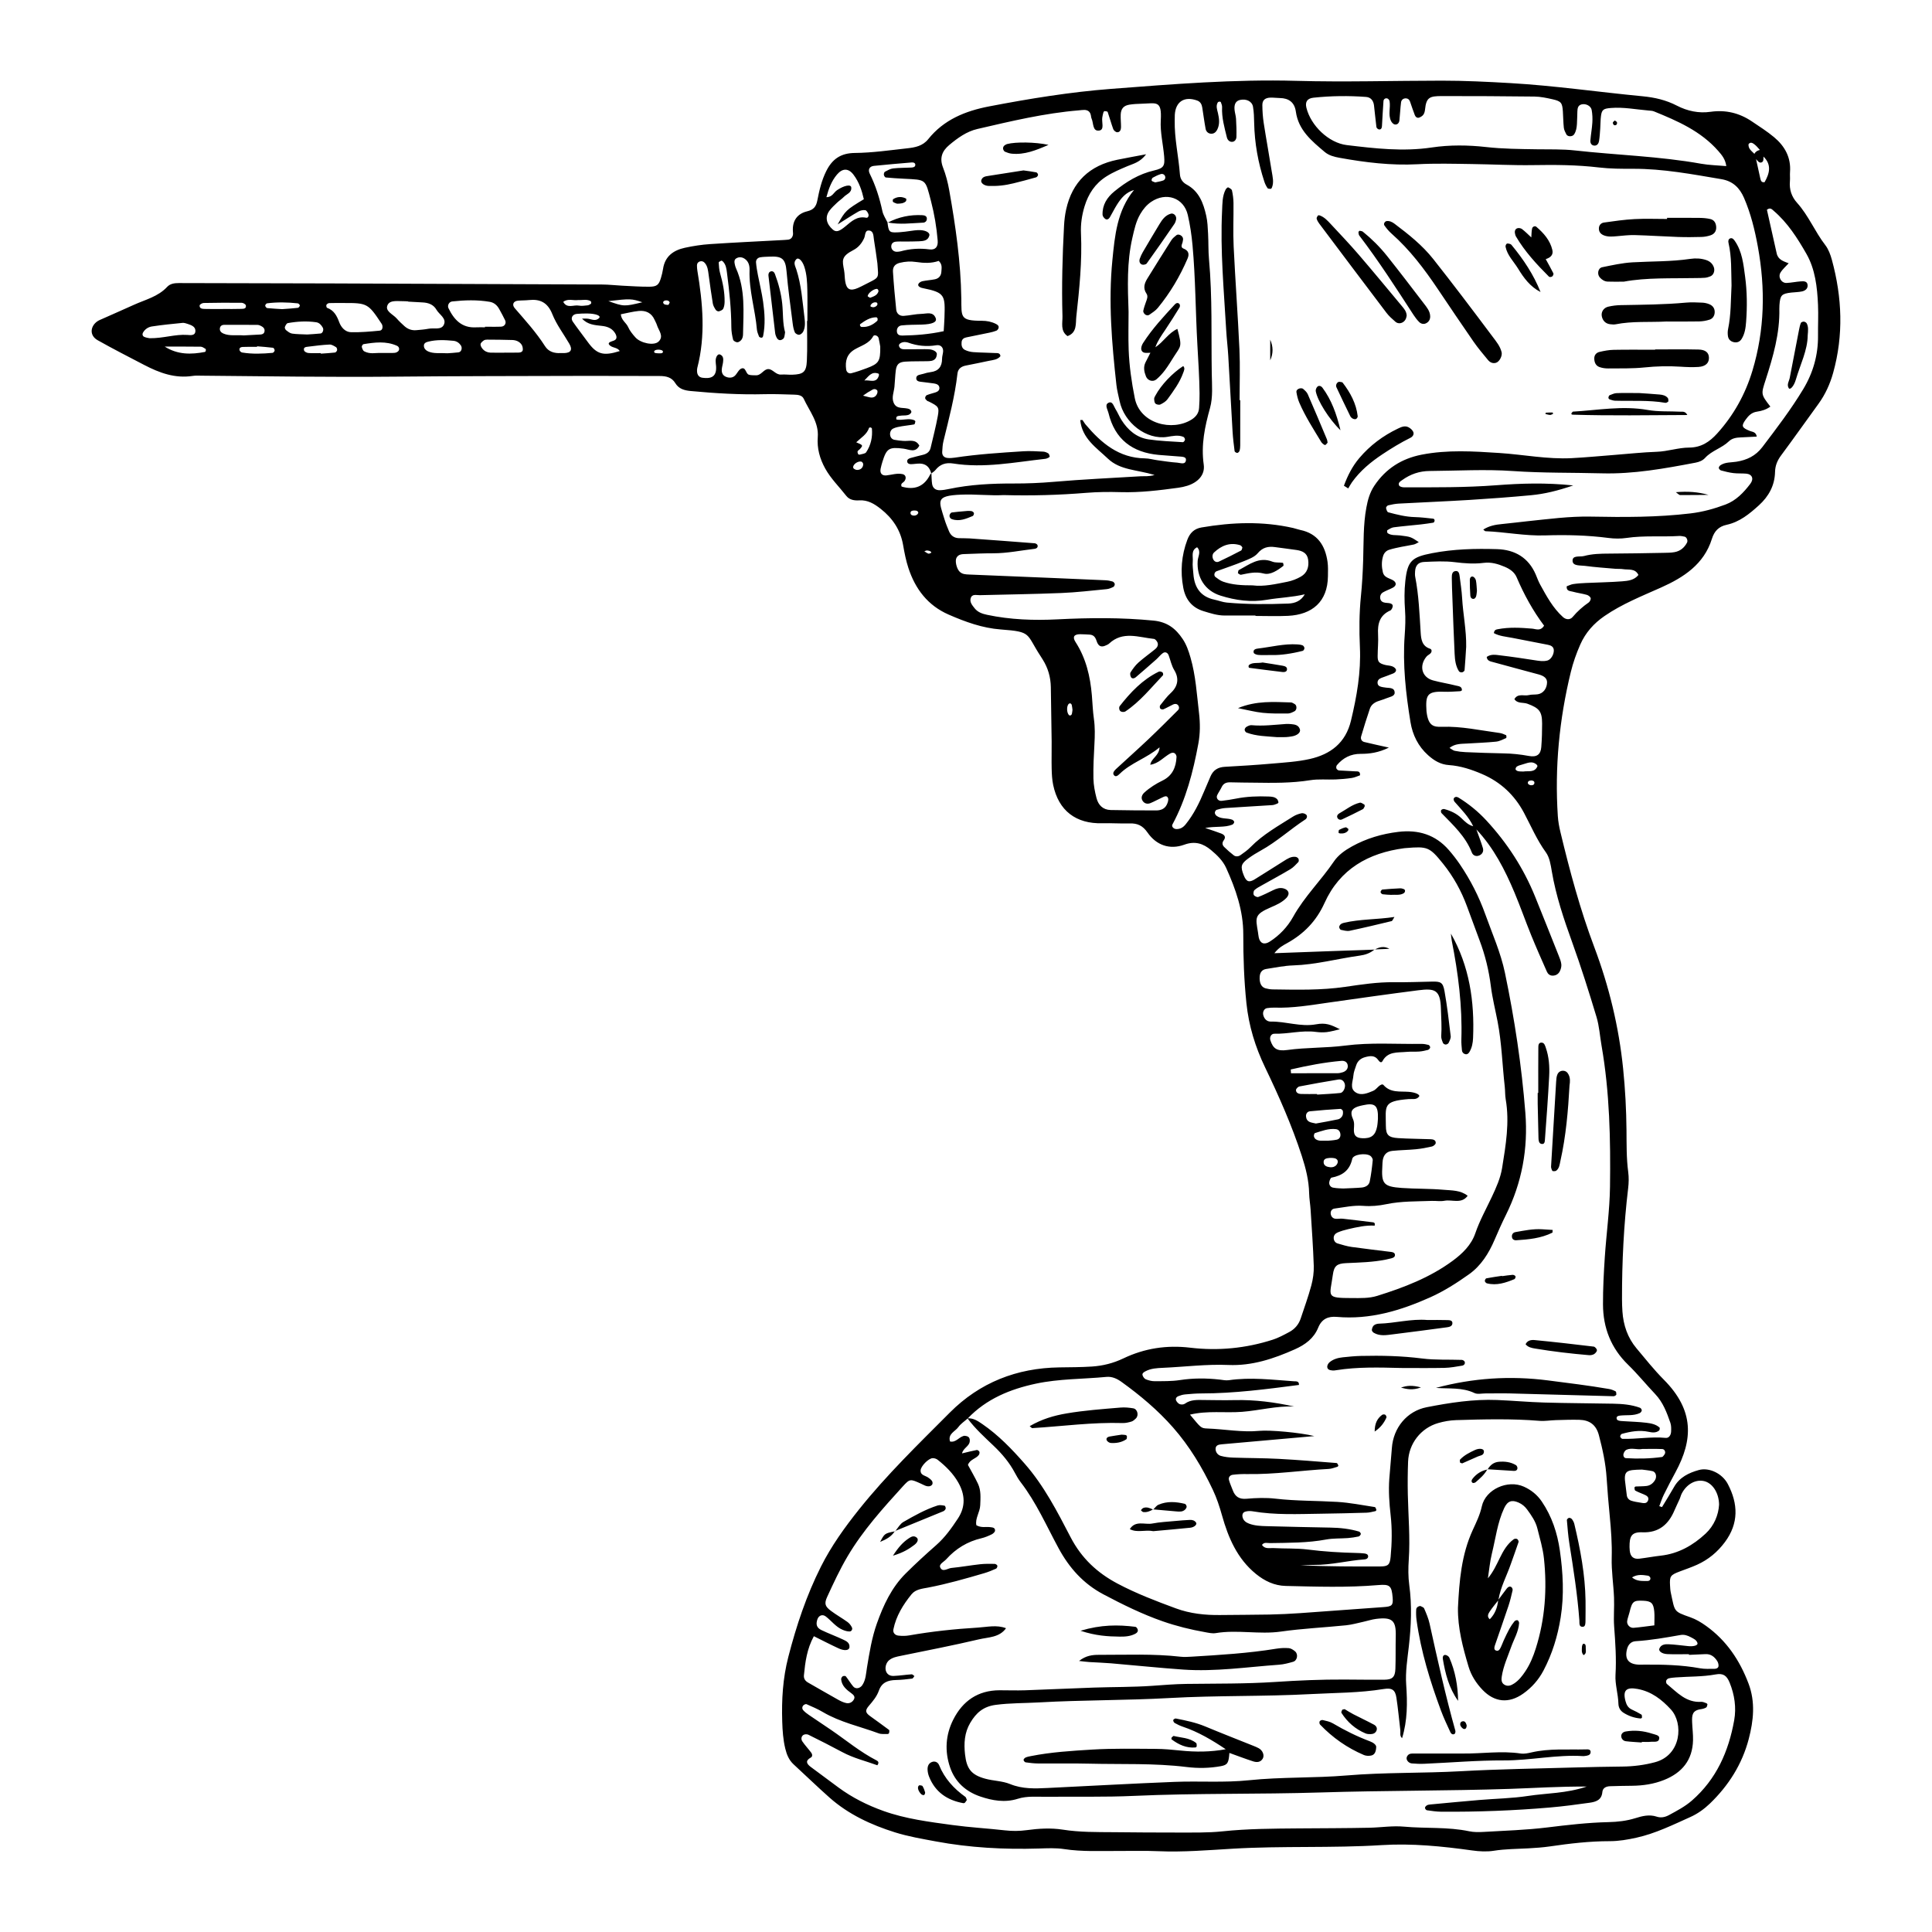 <?xml version="1.0" encoding="utf-8"?>
<!-- Designed by Vexels.com - 2020 All Rights Reserved - https://vexels.com/terms-and-conditions/  -->
<svg version="1.1" id="Capa_1" xmlns="http://www.w3.org/2000/svg" xmlns:xlink="http://www.w3.org/1999/xlink" x="0px" y="0px"
	 viewBox="0 0 1200 1200" enable-background="new 0 0 1200 1200" xml:space="preserve">
<path d="M853.761,589.709c-0.045,0.04-0.094,0.074-0.14,0.113c0.075-0.003,0.151-0.005,0.226-0.008L853.761,589.709z
	 M1137.831,161.44c-0.878-3.221-2.113-6.616-4.116-9.211c-6.45-8.355-10.401-18.349-17.507-26.232
	c-3.474-3.854-4.916-8.336-4.454-13.503c0.167-1.867-0.085-3.769,0.058-5.639c0.69-9.07-3.261-16.113-9.928-21.668
	c-4.313-3.594-9.102-6.633-13.772-9.781c-7.796-5.254-16.297-7.308-25.728-5.954c-7.261,1.042-14.348-0.483-20.789-3.809
	c-6.803-3.513-13.766-5.13-21.441-5.859c-27.297-2.595-54.433-6.571-81.87-8.16c-14.278-0.826-28.524-1.531-42.807-1.523
	c-30.096,0.015-60.212,0.945-90.282,0.112c-38.461-1.066-76.686,2.05-114.906,4.975c-25.456,1.948-50.736,6.059-75.853,10.879
	c-14.789,2.837-28.196,8.235-37.904,20.366c-3.447,4.307-8.202,5.15-13.032,5.686c-10.825,1.202-21.677,2.781-32.531,2.885
	c-8.794,0.084-14.042,3.816-17.749,11.216c-2.91,5.809-4.35,12.025-5.565,18.289c-0.734,3.781-2.281,5.774-6.289,6.734
	c-6.233,1.493-9.343,5.926-8.877,12.538c0.053,0.748,0.15,1.535-0.016,2.247c-0.368,1.573-1.343,2.662-3.035,2.84
	c-1.492,0.157-2.995,0.216-4.494,0.298c-14.642,0.797-29.293,1.467-43.924,2.448c-5.237,0.351-10.486,1.158-15.617,2.273
	c-7.098,1.541-12.41,5.264-13.578,13.144c-0.274,1.853-0.747,3.689-1.275,5.49c-1.277,4.363-2.483,5.524-7.193,5.564
	c-5.63,0.047-11.266-0.369-16.896-0.644c-4.127-0.202-8.248-0.702-12.374-0.722c-56.057-0.265-112.114-0.49-168.172-0.68
	c-31.601-0.107-63.202-0.118-94.804-0.221c-2.75-0.009-5.414,0.347-7.291,2.37c-5.649,6.09-13.531,7.91-20.671,11.146
	c-6.503,2.947-13.049,5.8-19.571,8.705c-1.03,0.459-2.107,0.867-3.036,1.488c-4.322,2.894-5.332,8.719,0.134,11.798
	c9.492,5.348,19.178,10.294,28.835,15.322c9.618,5.008,19.206,8.521,30.194,6.835c1.843-0.283,3.756-0.155,5.636-0.138
	c39.86,0.344,79.716,0.988,119.583,0.602c39.125-0.378,78.253-0.368,117.381-0.474c15.801-0.043,31.603,0.081,47.404,0.076
	c3.955-0.001,7.483,0.723,9.724,4.417c2.183,3.599,5.611,4.525,9.577,4.9c15.363,1.453,30.732,2.37,46.177,1.96
	c6.011-0.16,12.036,0.154,18.054,0.294c2.308,0.054,4.934,0.329,5.947,2.528c3.55,7.704,9.46,14.574,8.739,23.864
	c-0.54,6.97,1.25,13.401,4.61,19.48c3.489,6.313,8.664,11.312,13.041,16.93c2.026,2.601,5.006,3.055,8.167,2.863
	c5.23-0.319,9.314,2.151,13.276,5.277c7.394,5.834,12.269,13.055,13.903,22.452c0.835,4.805,1.772,9.647,3.288,14.268
	c4.284,13.059,12.03,23.286,24.985,28.949c10.375,4.535,21.008,8.393,32.359,9.24c19.674,1.469,15.48,2.474,24.872,16.76
	c0.413,0.629,0.802,1.272,1.204,1.909c3.294,5.222,4.934,10.951,5.052,17.093c0.216,11.268,0.384,22.537,0.508,33.806
	c0.062,5.643-0.128,11.29,0.009,16.93c0.082,3.371,0.254,6.799,0.941,10.086c3.34,15.979,14.149,24.238,30.551,23.789
	c5.636-0.154,11.288,0.263,16.924,0.104c4.886-0.137,8.113,1.316,11.162,5.709c5.417,7.805,13.721,10.801,22.811,7.495
	c6.691-2.434,11.764-0.691,16.604,3.349c3.753,3.132,7.352,6.586,9.407,11.132c5.92,13.093,10.638,26.527,10.616,41.165
	c-0.021,14.293,0.468,28.519,1.95,42.787c1.466,14.12,5.516,27.229,11.569,39.83c8.631,17.969,16.692,36.161,22.854,55.14
	c2.442,7.523,4.374,15.169,4.537,23.175c0.069,3.373,0.69,6.732,0.901,10.106c0.728,11.631,1.578,23.259,1.967,34.902
	c0.136,4.078-0.474,8.318-1.54,12.269c-1.859,6.89-4.311,13.621-6.562,20.402c-1.241,3.737-3.675,6.597-7.104,8.433
	c-3.301,1.767-6.65,3.595-10.19,4.741c-16.703,5.4-33.994,7.061-51.268,5.004c-14.759-1.758-28.495,0.389-41.609,6.652
	c-6.287,3.002-12.717,4.598-19.482,5.044c-6.748,0.444-13.529,0.434-20.297,0.535c-26.387,0.396-49.35,9.342-68.029,28.093
	c-19.366,19.441-39.107,38.538-56.301,60.049c-8.953,11.201-17.26,22.747-23.714,35.581c-8.998,17.891-15.265,36.673-20.265,56.084
	c-3.445,13.373-4.214,26.617-3.787,40.177c0.178,5.66,0.553,11.273,1.891,16.785c0.897,3.694,2.263,7.123,5.187,9.805
	c7.482,6.862,14.754,13.96,22.356,20.685c11.769,10.41,25.789,16.889,40.578,21.531c8.213,2.577,16.806,4.03,25.297,5.616
	c21.155,3.953,42.521,5.09,64.013,4.432c5.253-0.161,10.609-0.444,15.761,0.347c11.249,1.727,22.512,1.124,33.781,1.169
	c8.262,0.033,16.536-0.21,24.784,0.146c15.451,0.667,30.788-0.641,46.186-1.55c30.772-1.816,61.634-0.297,92.449-2.227
	c18.761-1.175,37.577,0.702,56.252,3.314c4.43,0.62,9.101,0.889,13.48,0.189c7.112-1.137,14.234-1.093,21.358-1.496
	c4.502-0.255,9.02-0.551,13.477-1.203c12.295-1.799,24.612-3.255,37.057-3.248c5.685,0.004,11.205-0.951,16.737-2.183
	c11.833-2.636,22.626-7.981,33.55-12.887c4.378-1.966,8.537-4.959,12.008-8.303c11.589-11.166,20.034-24.473,24.118-40.113
	c2.968-11.367,4.22-22.903-0.131-34.412c-5.452-14.422-13.677-26.711-26.33-35.787c-3.061-2.196-6.229-4.127-9.849-5.393
	c-10.645-3.722-9.497-3.427-12.094-15.253c-0.32-1.46-0.394-2.984-0.479-4.485c-0.33-5.808,0.219-6.529,6.265-8.796
	c3.521-1.319,7.09-2.545,10.513-4.088c6.993-3.152,12.711-7.893,17.309-14.082c8.667-11.664,8.243-23.769,1.794-36.065
	c-3.425-6.529-11.58-10.475-18.024-8.677c-6.222,1.736-11.96,4.486-15.379,10.55c-2.377,4.214-4.968,8.308-7.464,12.456
	c-0.565-0.186-1.13-0.372-1.695-0.558c0.92-2.366,1.676-4.813,2.792-7.083c2.323-4.725,4.775-9.391,7.283-14.022
	c10.924-20.176,11.717-38.366-7.229-57.437c-6.081-6.121-11.489-12.924-17.037-19.556c-5.493-6.567-8.116-14.332-8.698-22.81
	c-0.18-2.625-0.266-5.261-0.269-7.893c-0.025-22.962,1.089-45.859,3.819-68.673c0.399-3.331,0.478-6.798,0.037-10.114
	c-1.147-8.621-0.987-17.272-1.069-25.918c-0.12-12.791-0.791-25.512-2.093-38.27c-2.654-26.001-8.747-51.143-17.916-75.477
	c-8.781-23.301-15.211-47.221-21.006-71.359c-0.786-3.274-1.413-6.635-1.633-9.987c-1.985-30.249,0.882-60.075,8.063-89.505
	c1.43-5.86,3.421-11.513,5.863-17.043c3.297-7.463,8.399-13.16,15.118-17.776c10.932-7.508,23.12-12.326,35.116-17.69
	c13.962-6.243,26.616-14.413,31.52-30.169c1.53-4.917,4.32-7.719,9.169-8.77c8.06-1.745,14.133-6.742,20.031-12.094
	c6.148-5.578,9.84-12.352,10.034-20.703c0.093-3.976,1.424-7.154,3.769-10.313c7.844-10.562,15.423-21.321,23.166-31.959
	c4.266-5.86,7.215-12.358,9.147-19.269C1145.136,208.185,1144.188,184.752,1137.831,161.44z M398.957,187.738
	c-11.215,2.708-11.446,2.7-21.078-0.712C391.456,185.451,392.355,185.482,398.957,187.738z M359.187,186.349
	c2.564,0.186,5.167-0.673,7.58,0.631c0.24,0.129,0.431,0.529,0.458,0.82c0.029,0.313-0.061,0.802-0.276,0.942
	c-0.597,0.389-1.266,0.833-1.943,0.901c-1.814,0.182-3.71,0.512-5.457,0.177c-3.259-0.625-7.352,2.043-9.707-2.312
	C352.74,185.217,356.114,186.849,359.187,186.349z M89.643,209.259c-1.101-0.48-1.442-1.622-0.742-2.809
	c1.228-2.084,3.274-3.349,5.431-3.68c6.293-0.965,12.642-1.582,18.981-2.213c1.069-0.107,2.236,0.283,3.292,0.638
	c2.156,0.725,4.705,1.616,4.759,4.157c0.07,3.321-3.013,2.817-5.002,2.679c-7.592-0.53-14.856,2.15-23.4,2.044
	C92.491,209.969,90.97,209.837,89.643,209.259z M127.834,217.741c-0.054,0.311-0.281,0.799-0.504,0.843
	c-8.513,1.65-16.92,1.827-25.001-3.305c7.461,0,14.922-0.052,22.382,0.062c1.001,0.015,2.014,0.824,2.964,1.367
	C127.87,216.819,127.892,217.402,127.834,217.741z M127.161,191.884c-1.41-0.044-3.303-0.104-3.177-2.166
	c0.036-0.583,1.599-1.516,2.478-1.534c7.893-0.158,15.79-0.2,23.684-0.113c0.897,0.01,2.426,0.905,2.557,1.598
	c0.427,2.262-1.651,2.129-2.978,2.179c-3.756,0.141-7.52,0.05-11.281,0.05c0,0.009,0,0.017,0,0.026
	C134.682,191.924,130.919,192,127.161,191.884z M138.712,207.156c-1.387-0.608-2.454-1.706-2.102-3.448
	c0.246-1.217,1.212-1.925,2.354-1.933c7.028-0.051,14.056-0.028,21.083,0.032c0.704,0.006,1.445,0.342,2.098,0.665
	c1.391,0.688,2.448,1.692,2.139,3.422c-0.226,1.264-1.24,1.797-2.389,1.872c-3.694,0.242-7.395,0.4-10.489,0.559
	C146.759,207.934,142.598,208.86,138.712,207.156z M169.305,219.161c-6.315,0.581-12.644,0.832-18.937-0.218
	c-0.594-0.099-1.371-0.774-1.552-1.344c-0.478-1.507,0.814-2.051,1.863-2.103c2.972-0.149,5.956-0.052,8.936-0.052
	c0.007-0.118,0.015-0.235,0.022-0.353c3.327,0.281,6.662,0.503,9.972,0.917c0.419,0.053,1.021,1.136,0.976,1.697
	C170.541,218.242,169.801,219.116,169.305,219.161z M165.988,191.362c-0.497-0.05-1.211-0.947-1.263-1.504
	c-0.043-0.466,0.685-1.398,1.158-1.459c6.338-0.82,12.694-0.676,19.034,0.011c0.516,0.056,1.335,0.875,1.322,1.319
	c-0.016,0.523-0.738,1.411-1.235,1.471c-2.968,0.357-5.96,0.521-9.731,0.811C172.686,191.848,169.327,191.698,165.988,191.362z
	 M177.683,205.061c-0.489-0.382-0.927-1.433-0.741-1.944c0.339-0.933,1.052-2.292,1.797-2.426
	c5.839-1.054,11.748-1.383,17.646-0.536c1.922,0.276,3.201,1.701,4.133,3.398c0.686,1.25-0.072,3.449-1.415,3.589
	c-2.935,0.305-5.887,0.447-8.255,0.615c-3.545-0.176-6.529-0.123-9.439-0.559C180.08,206.999,178.813,205.942,177.683,205.061z
	 M209.383,217.473c-0.109,0.579-0.798,1.428-1.311,1.488c-2.923,0.343-5.87,0.485-8.809,0.695c-0.003-0.11-0.005-0.22-0.008-0.329
	c-2.583,0-5.178,0.136-7.745-0.072c-0.941-0.076-2.375-0.786-2.616-1.524c-0.725-2.216,1.324-2.25,2.639-2.419
	c4.382-0.562,8.779-1.107,13.186-1.316c1.312-0.062,2.746,0.885,3.983,1.612C209.163,215.879,209.492,216.892,209.383,217.473z
	 M218.019,206.342c-3.603-0.087-6.143-3.02-7.32-6.207c-1.489-4.032-3.274-7.416-7.571-8.952c-0.33-0.118-0.601-1.374-0.37-1.837
	c0.266-0.534,1.11-1.069,1.722-1.092c2.973-0.111,5.953-0.05,8.93-0.05c14.634-0.066,15.292,0.294,23.464,12.666
	c0.205,0.31,0.424,0.633,0.528,0.983c0.484,1.63,0.036,3.371-1.579,3.525C229.906,205.942,223.945,206.485,218.019,206.342z
	 M247.737,217.58c-0.238,0.569-0.956,1.061-1.569,1.316c-0.667,0.277-1.463,0.311-2.205,0.323c-2.245,0.037-4.49,0.014-8.839,0.014
	c-1.6-0.08-5.454,0.86-8.917-1.029c-0.787-0.43-1.259-1.746-1.495-2.745c-0.112-0.477,0.596-1.614,1.057-1.689
	c6.996-1.135,14.023-2.044,20.801,1.004C247.596,215.235,248.233,216.391,247.737,217.58z M251.195,202.561
	c-1.669-1.511-3.337-3.051-4.802-4.752c-2.297-2.668-7.636-4.578-5.575-8.54c1.64-3.152,6.763-2.087,10.47-2.176
	c0.748-0.018,1.498,0.083,2.248,0.129c-0.002,0.04-0.005,0.081-0.007,0.121c2.998,0.167,5.996,0.349,8.995,0.498
	c3.571,0.178,6.717,1.308,8.566,4.537c1.77,3.088,6.568,5.415,4.525,9.465c-1.633,3.239-6.139,1.718-9.356,2.326
	c-2.575,0.486-5.207,0.707-7.824,0.918C255.682,205.31,253.231,204.405,251.195,202.561z M284.763,218.858
	c-2.573,0.323-5.172,0.432-6.807,0.558c-4.65-0.293-8.431,0.422-11.974-1.116c-1.401-0.608-2.531-1.664-2.686-3.268
	c-0.183-1.905,1.321-2.485,2.771-2.846c5.131-1.275,10.338-1.01,15.526-0.515c1.892,0.18,3.44,1.133,4.605,2.778
	C287.336,216.059,286.661,218.619,284.763,218.858z M295.651,203.313c-8.808,0.505-13.614-4.726-17.085-11.861
	c-0.835-1.715,0.302-4.002,2.311-4.221c7.764-0.845,15.549-1.09,23.291,0.229c2.731,0.466,4.668,2.184,5.965,4.614
	c1.223,2.292,2.538,4.541,3.628,6.895c0.866,1.869-0.35,3.826-2.498,3.922c-3.338,0.149-6.687,0.039-10.031,0.039
	c0,0.122-0.001,0.245-0.001,0.367C299.371,203.298,297.505,203.207,295.651,203.313z M322.386,218.989
	c-2.958,0.101-5.922,0.034-8.884,0.034c-0.001,0.01-0.001,0.021-0.001,0.031c-2.963,0-5.929,0.069-8.888-0.024
	c-1.921-0.061-3.645-0.887-4.877-2.34c-0.676-0.798-1.371-2.004-1.256-2.925c0.107-0.859,1.182-1.714,2.013-2.322
	c0.546-0.399,1.415-0.495,2.139-0.49c5.185,0.031,10.371,0.056,15.552,0.226c2.287,0.075,4.425,0.912,5.769,2.862
	c0.568,0.825,0.801,2.043,0.779,3.073C324.703,218.429,323.502,218.951,322.386,218.989z M350.48,219.305
	c-0.744,0.025-1.49,0.004-2.332,0.004c-3.847,0.163-7.379-0.768-9.626-4.297c-5.432-8.529-12.208-15.97-18.792-23.578
	c-1.891-2.186-0.893-4.398,1.959-4.677c2.222-0.217,4.475-0.126,6.693-0.371c7.141-0.787,11.795,1.514,14.686,8.766
	c2.588,6.493,6.998,12.254,10.546,18.372C355.735,217.181,354.624,219.165,350.48,219.305z M365.087,212.446
	c-3.082-4.232-6.307-8.362-9.302-12.653c-1.526-2.186-0.275-4.556,2.444-4.827c2.229-0.222,4.484-0.28,6.725-0.248
	c5.212,0.074,8.483,1.425,7.195,2.776c-2.292,2.404-4.883,0.609-7.365,0.414c-1.077-0.085-2.166-0.015-3.25-0.015
	c3.413,3.762,7.874,4.04,12.256,4.517c3.102,0.337,5.887,1.256,7.798,3.855c0.638,0.868,1.254,1.969,1.316,2.997
	c0.11,1.842-1.482,2.26-2.925,2.738c-1.624,0.538-2.922,1.368-0.756,2.88c1.781,1.244,4.405,1.009,5.714,3.17
	C374.703,221.272,370.672,220.114,365.087,212.446z M394.669,209.563c-1.738-1.948-3.489-4.066-4.516-6.421
	c-1.175-2.693-4.243-4.196-4.552-7.937c3.712-0.712,7.337-1.665,11.023-2.047c4.498-0.466,8.105,1.2,10.019,5.62
	c0.448,1.034,1.057,2.016,1.38,3.086c1.022,3.391,4.551,6.93,1.023,10.299C406.159,214.921,397.851,213.13,394.669,209.563z
	 M410.667,219.434c-1.107,0.081-2.24,0.046-3.339-0.104c-0.961-0.131-1.316-0.793-0.823-1.434c0.796-1.034,4.459-0.895,5.178,0.123
	C411.939,218.78,411.608,219.365,410.667,219.434z M415.038,189.367c-0.948,0.001-2.243-0.084-2.765-0.688
	c-0.858-0.993-0.121-1.891,1.103-2.064c1.071-0.151,2.082,0.079,2.602,1.234C415.669,188.375,415.355,189.366,415.038,189.367z
	 M501.484,199.324c-0.078,0-0.157,0-0.235,0c0,8.27,0.305,16.554-0.094,24.804c-0.338,6.981-2.168,8.376-9.125,8.615
	c-2.25,0.077-4.524-0.272-6.76-0.09c-3.395,0.276-5.181-3.322-7.993-3.407c-2.905-0.088-4.416,4.004-7.769,3.863
	c-1.467-0.062-3.016,0.059-4.378-0.375c-2.05-0.653-1.808-4.945-4.68-3.819c-1.774,0.695-2.647,3.417-4.318,4.726
	c-1.48,1.159-3.556,1.148-5.382,0.334c-1.976-0.88-2.596-2.634-2.44-4.62c0.117-1.486,0.612-2.94,0.792-4.426
	c0.229-1.891,0.309-3.844-1.891-4.748c-1.34-0.551-2.688,1.382-2.715,3.96c-0.011,1.122,0.208,2.245,0.282,3.37
	c0.462,7.061-3.753,7.744-8.466,7.124c-2.115-0.278-3.24-1.717-3.359-3.85c-0.041-0.743-0.046-1.527,0.138-2.238
	c5.224-20.122,3.433-40.245,0.061-60.374c-0.184-1.101-0.269-2.232-0.258-3.347c0.012-1.225,0.676-2.138,1.866-2.469
	c1.149-0.319,2.168,0.003,2.99,0.95c1.844,2.128,2.032,4.768,2.395,7.373c0.827,5.954,1.615,11.916,2.599,17.844
	c0.232,1.399,1.062,2.755,1.852,3.979c0.335,0.518,1.375,1.018,1.919,0.871c0.999-0.269,2.291-0.813,2.692-1.623
	c0.632-1.278,0.837-2.868,0.858-4.33c0.086-6.07-1.157-11.935-2.808-17.754c-0.604-2.128-0.723-4.41-0.867-6.634
	c-0.022-0.346,0.98-0.833,1.577-1.103c0.217-0.099,0.712,0.165,0.949,0.397c2.026,1.988,2.297,4.633,2.636,7.243
	c1.45,11.182,2.649,22.38,2.697,33.68c0.011,2.587,0.46,5.218,1.1,7.728c0.193,0.756,1.716,1.632,2.618,1.62
	c0.912-0.012,2.068-0.876,2.643-1.699c0.604-0.864,0.879-2.117,0.897-3.206c0.227-13.878,1.571-27.884-4.379-41.109
	c-0.306-0.681-0.517-1.418-0.675-2.15c-0.319-1.483-0.659-3.113,0.952-4.021c1.765-0.994,3.628-0.754,5.278,0.422
	c2.41,1.719,2.961,4.38,2.873,7.015c-0.42,12.544,3.541,24.528,4.577,36.881c0.121,1.445,0.792,2.852,1.282,4.25
	c0.097,0.277,0.505,0.505,0.82,0.634c0.902,0.369,1.553,0.055,1.746-0.892c1.447-7.098,0.986-14.234-0.006-21.303
	c-0.782-5.573-2.174-11.06-3.227-16.598c-0.49-2.576-0.957-5.172-1.167-7.78c-0.131-1.633,0.903-2.927,2.538-3.216
	c1.835-0.324,3.73-0.323,5.601-0.416c7.822-0.388,10.135,1.051,10.815,9.113c0.914,10.849,2.472,21.645,3.821,32.455
	c0.23,1.844,0.579,3.744,1.314,5.425c0.348,0.795,1.774,1.611,2.647,1.546c0.898-0.067,2.054-1.018,2.51-1.889
	c1.458-2.782,1.214-5.913,0.84-8.856c-1.275-10.04-1.904-20.2-5.084-29.923c-0.674-2.063-2.045-4.207,0.006-6.262
	c1.385-1.388,3.713,0.862,4.975,4.64c1.575,4.715,1.767,9.61,1.883,14.488C501.598,186.538,501.484,192.933,501.484,199.324z
	 M1096.025,113.14c-2.096,0.407-2.404-1.177-2.728-2.57c-0.907-3.907-1.729-7.833-2.584-11.751c0,0.002,0.001,0.003,0.001,0.005
	c0.939,1.019,1.874,2.553,3.333,2.077c1.526-0.498,1.228-2.277,1.263-3.648C1100.533,102.322,1099.124,107.691,1096.025,113.14z
	 M1086.196,89.367c1.242-1.474,2.712-0.347,3.812,0.535c1.152,0.924,2.067,2.142,3.086,3.231c-1.464,0.35-2.709,1.007-3.397,2.431
	c-1.023-1.051-2.235-1.982-3.003-3.195C1086.172,91.545,1085.756,89.889,1086.196,89.367z M815.837,60.681
	c10.853-1.151,21.752-1.285,32.639-0.473c3.04,0.227,4.592,2.359,4.943,5.27c0.538,4.464,0.917,8.948,1.493,13.406
	c0.072,0.561,0.848,1.332,1.426,1.469c1.454,0.346,1.943-0.826,2.018-1.95c0.347-5.231,0.52-10.474,0.955-15.696
	c0.091-1.089,1.2-2.02,2.509-1.501c0.562,0.223,1.156,1.017,1.262,1.634c0.7,4.052-0.983,8.294,0.87,12.236
	c0.431,0.917,1.368,2.015,2.252,2.208c1.694,0.37,2.814-0.862,2.997-2.489c0.417-3.715,0.538-7.465,1.01-11.172
	c0.201-1.575,1.378-2.63,3.14-2.531c1.239,0.069,2.037,0.844,2.441,1.983c1.001,2.823,1.896,5.687,2.997,8.471
	c0.418,1.057,1.442,1.928,2.682,1.493c0.98-0.345,2.027-0.999,2.615-1.823c0.619-0.866,0.919-2.077,1.028-3.17
	c0.762-7.634,2.892-8.378,10.513-8.377c19.167,0.003,38.336,0.059,57.501,0.305c3.716,0.048,7.467,0.846,11.119,1.668
	c5.416,1.218,6.12,2.185,6.488,7.564c0.231,3.371,0.224,6.764,0.593,10.117c0.156,1.42,0.892,2.821,1.563,4.129
	c0.826,1.611,3.811,1.515,4.79,0.046c1.312-1.97,1.628-4.183,1.782-6.425c0.18-2.623,0.162-5.258,0.278-7.886
	c0.085-1.923,0.348-3.809,2.663-4.36c2.621-0.625,5.766,0.957,6.227,3.506c0.461,2.546,0.567,5.212,0.41,7.8
	c-0.228,3.741-0.941,7.452-1.226,11.193c-0.119,1.553,0.689,3.034,2.482,3.113c1.784,0.079,2.667-1.372,2.906-2.866
	c0.412-2.581,0.549-5.208,0.736-7.82c0.188-2.618,0.124-5.266,0.479-7.858c0.532-3.897,1.72-4.46,6.101-4.822
	c7.936-0.656,15.682,0.927,23.506,1.583c1.12,0.094,2.311,0.131,3.327,0.544c14.677,5.955,29.143,12.284,39.909,24.577
	c2.193,2.504,4.388,5.066,4.977,9.389c-5.457-0.49-10.625-0.568-15.647-1.469c-25.936-4.651-52.281-5.348-78.395-8.256
	c-7.817-0.871-15.768-0.596-23.66-0.722c-10.513-0.167-20.985-0.216-31.501-1.396c-11.176-1.254-22.614-1.389-33.756,0.278
	c-17.758,2.658-35.266,0.623-52.784-1.486c-11.231-1.352-22.33-12.094-25.058-23.186C810.555,63.339,811.874,61.101,815.837,60.681z
	 M703.337,147.732c1.185-5.141,2.234-10.241,4.949-14.848c1.739-2.951,3.859-5.549,6.694-7.481
	c9.29-6.332,20.299-2.617,22.788,8.131c1.426,6.157,2.352,12.467,2.932,18.847c1.87,20.548,1.856,41.167,3.013,61.726
	c0.568,10.091,1.241,20.171,1.356,30.281c0.034,2.996-0.102,5.999-0.295,8.989c-0.209,3.24-1.945,5.515-4.678,7.229
	c-11.91,7.471-32.051,2.72-35.257-13.305c-1.992-9.955-3.432-19.937-3.806-30.048c-0.291-7.86-0.058-15.739-0.058-23.61
	C700.439,178.283,699.843,162.898,703.337,147.732z M722.484,112.096c-1.682,0.611-3.497,0.856-4.972,1.192
	c-0.981-0.438-1.943-0.574-2.182-1.063c-0.212-0.434,0.192-1.589,0.652-1.853c1.555-0.893,3.214-1.663,4.918-2.221
	c1.08-0.354,2.273,0.098,2.73,1.226C724.089,110.509,723.558,111.705,722.484,112.096z M572.198,178.72
	c0.348,0.128,0.721,0.197,1.087,0.269c13.866,2.749,13.775,4.577,13.333,18.383c-0.083,2.593-0.289,5.182-0.47,8.337
	c-9.272,1.992-17.466,2.564-25.693,2.713c-1.464,0.027-3.102-0.348-3.356-2.264c-0.292-2.202,0.942-3.835,2.916-4.041
	c4.072-0.426,8.195-0.386,12.298-0.498c6.815-0.186,9.844-1.527,8.867-4.038c-1.663-4.271-5.647-2.697-8.729-2.634
	c-3.717,0.076-7.409,1.011-11.132,1.254c-2.541,0.166-4.397-1.358-4.661-3.898c-0.81-7.805-1.521-15.625-2.021-23.455
	c-0.205-3.215,1.348-4.887,4.354-5.624c3.306-0.812,6.662-1.007,10.033-0.496c4.83,0.732,9.642,0.896,14.019-0.679
	c2.4,2.208,1.771,4.553,1.658,6.727c-0.132,2.531-1.595,4.204-4.055,4.705c-2.562,0.521-5.206,0.648-7.76,1.198
	c-0.937,0.202-2.152,0.954-2.469,1.759C569.951,177.619,571.118,178.322,572.198,178.72z M542.79,103.03
	c7.818-0.799,15.65-1.478,23.482-2.127c1.049-0.087,2.372,0.261,2.237,1.647c-0.128,1.312-1.486,1.469-2.556,1.525
	c-3.737,0.197-7.502,0.116-11.211,0.539c-1.763,0.201-3.479,1.197-5.098,2.055c-0.456,0.242-0.746,1.306-0.654,1.925
	c0.091,0.615,0.714,1.596,1.179,1.641c3.697,0.363,7.411,0.571,11.122,0.769c14.193,0.758,13.31-0.087,16.998,14.053
	c2.084,7.992,3.438,16.114,4.12,24.331c0.331,3.983-1.448,6-5.16,5.512c-6.064-0.797-11.943-0.426-17.797,1.197
	c-0.713,0.198-1.478,0.225-2.222,0.28c-2.029,0.15-3.686-1.362-3.662-3.293c0.022-1.824,1.173-2.768,2.747-2.96
	c1.841-0.225,3.728-0.075,5.596-0.099c2.995-0.038,5.994,0.006,8.983-0.156c2.625-0.143,5.46-0.301,6.321-3.503
	c0.549-2.042-2.681-3.654-7.175-3.428c-2.605,0.13-5.186,0.685-7.788,0.957c-2.221,0.232-4.461,0.503-6.685,0.452
	c-3.227-0.074-3.682-0.849-4.339-6.189l0.098,0.151c0.069-0.036,0.14-0.066,0.209-0.101c-0.093-0.018-0.187-0.026-0.281-0.045
	c-1.106-2.305-2.645-4.517-3.167-6.947c-1.739-8.095-4.178-15.895-7.872-23.325C538.94,105.325,540.078,103.307,542.79,103.03z
	 M544.317,197.068c0.268,0.001,0.652,0.448,0.769,0.766c0.116,0.317-0.035,0.734-0.089,1.331c-2.716,2.548-5.915,4.225-9.925,3.891
	c-0.305-0.025-0.691-0.383-0.832-0.684c-0.136-0.289-0.147-0.904,0.033-1.033C537.298,199.167,540.375,197.061,544.317,197.068z
	 M540.748,189.534c0.854-1.362,2.102-2.017,3.719-1.665c0.246,0.054,0.397,0.547,0.583,0.825c-0.162,1.302-1.154,1.831-2.202,2.092
	c-0.609,0.152-1.348-0.094-1.991-0.288C540.726,190.459,540.606,189.761,540.748,189.534z M540.446,184.96
	c-0.55-0.364-1.553-0.765-1.522-1.051c0.201-1.835,3.571-4.422,5.72-4.496c0.272-0.01,0.655,0.359,0.812,0.648
	c0.162,0.297,0.238,0.752,0.132,1.065C544.761,183.585,542.499,184.145,540.446,184.96z M517.311,142.618
	c-4.176-3.567-5.015-7.943-2.057-11.847c1.347-1.777,3.021-3.323,4.648-4.868c1.355-1.288,2.964-2.316,4.268-3.648
	c1.733-1.77,4.907-2.519,4.569-5.836c-0.219-2.15-4.548-1.188-8.819,1.691c-2.065,1.392-2.984,4.414-6.62,4.348
	c1.39-5.202,3.139-9.982,6.559-14.028c3.423-4.05,7.131-4.054,10.249,0.053c3.463,4.561,5.207,9.843,6.442,15.259
	c-11.074,6.7-11.509,7.11-16.264,15.65c4.808-3.013,8.778-5.629,12.89-7.998c1.203-0.693,2.85-1.022,4.219-0.865
	c0.757,0.087,1.608,1.432,1.965,2.38c0.401,1.065-0.125,2.591-1.383,2.33c-5.609-1.164-9.109,2.232-12.881,5.366
	C521.09,143.934,519.257,144.281,517.311,142.618z M524.281,167.937c-1.082-6.064-2.092-8.573,5.808-12.639
	c3.042-1.566,5.231-4.226,6.661-7.411c0.834-1.859,0.298-5.348,3.543-4.609c2.425,0.552,2.19,3.683,2.56,5.816
	c0.83,4.797,1.421,9.635,2.109,14.456c0.648,9.97,1.714,8.32-8.131,13.394c-1.335,0.688-2.676,1.373-4.053,1.968
	c-4.772,2.062-7.031,0.857-7.818-4.256C524.617,172.434,524.675,170.146,524.281,167.937z M531.835,291.835
	c-1.01-0.354-2.185-0.781-1.883-2.071c0.433-1.853,3.292-3.525,5.101-3.027c0.493,0.136,1.103,1.038,1.098,1.583
	C536.13,290.674,534.204,292.161,531.835,291.835z M537.994,280.906c-0.636,0.955-2.599,1.054-3.974,1.467
	c-0.293,0.088-0.904-0.079-0.997-0.292c-0.242-0.554-0.542-1.319-0.332-1.778c0.28-0.614,1.081-0.966,1.55-1.522
	c1.879-2.226,1.863-2.24-2.425-4.068c3.011-2.855,6.676-4.95,7.959-8.94c0.062-0.194,0.689-0.353,0.995-0.281
	c0.309,0.073,0.758,0.436,0.783,0.704C542.032,271.498,540.93,276.5,537.994,280.906z M544.817,244.422
	c-0.77,1.932-2.285,2.788-4.365,2.425c-1.046-0.183-2.067-0.508-4.415-1.101c2.109-1.397,2.954-2.119,3.926-2.564
	c1.529-0.7,2.991-2.525,4.831-0.793C545.146,242.72,545.058,243.819,544.817,244.422z M545.928,233.099
	c-1.453,5.409-5.818,2.685-9.064,3.233c2.494-2.392,4.399-5.911,8.776-4.258C545.844,232.151,546.01,232.792,545.928,233.099z
	 M538.248,228.724c-3.117,1.163-6.27,2.282-9.489,3.098c-1.558,0.395-2.958-0.648-3.191-2.331
	c-0.708-5.118,0.332-9.483,5.209-12.401c4.057-2.429,9.027-3.578,11.576-8.26c0.648-1.19,3.017-0.345,3.372,1.174
	c0.502,2.146,0.839,4.331,1.014,5.262C546.86,224.44,545.905,225.869,538.248,228.724z M560.027,302.228
	c-0.978-1.995,1.065-2.379,1.816-3.478c1.316-1.927,0.643-3.862-1.232-4.262c-3.446-0.736-6.699,0.444-10.038,0.792
	c-2.773,0.289-4.168-1.337-3.606-4.134c0.296-1.471,0.687-2.927,1.133-4.359c2.602-8.335,4.115-9.26,13.105-8.111
	c3.476,0.444,7.334,2.859,9.811-1.888c-2.328-4.343-6.416-2.654-9.947-2.927c-1.862-0.144-3.737-0.312-5.562-0.689
	c-1.617-0.333-2.508-1.583-2.662-3.191c-0.155-1.621,0.597-3.151,1.928-3.802c1.632-0.798,3.539-1.106,5.362-1.428
	c2.56-0.451,5.164-0.655,7.715-1.145c0.347-0.067,0.578-1.164,0.686-1.813c0.038-0.233-0.393-0.687-0.702-0.813
	c-3.609-1.463-7.376,0.344-11.046-0.408c-0.586-2.412,1.274-2.151,2.518-2.37c1.101-0.193,2.253-0.074,3.37-0.2
	c0.734-0.083,1.531-0.217,2.143-0.588c0.559-0.338,1.232-1.012,1.255-1.562c0.023-0.55-0.573-1.394-1.115-1.654
	c-3.206-1.54-7.925,0.478-9.862-3.966c-1.445-3.314,0.124-6.65,0.457-9.976c0.336-3.362,0.402-6.756,0.828-10.105
	c0.485-3.818,1.913-5.262,5.865-5.526c4.49-0.299,9.008-0.146,13.513-0.266c1.865-0.05,3.895-0.029,5.211-1.588
	c0.624-0.739,0.887-1.942,0.928-2.952c0.023-0.561-0.626-1.336-1.179-1.702c-1.974-1.306-4.281-1.226-6.521-1.233
	c-4.133-0.012-8.265,0.103-12.397,0.071c-1.493-0.012-2.983-0.33-3.432-2.118c-0.349-1.393,2.135-2.697,4.387-2.319
	c0.37,0.062,0.755,0.092,1.103,0.22c5.764,2.105,11.623,2.712,17.731,1.705c2.7-0.445,4.39,1.411,4.191,3.947
	c-0.118,1.491-0.646,2.964-0.648,4.445c-0.008,4.912-2.233,7.735-7.213,8.324c-1.483,0.176-2.96,0.563-4.384,1.026
	c-1.692,0.55-4.357,0.488-4.443,2.615c-0.099,2.435,2.54,2.244,4.319,2.522c2.225,0.347,4.482,0.497,6.704,0.858
	c1.497,0.244,3.099,0.742,3.344,2.488c0.244,1.73-1.006,2.639-2.544,3.113c-1.785,0.551-3.619,0.982-5.336,1.696
	c-0.511,0.212-0.986,1.219-0.949,1.83c0.034,0.57,0.729,1.14,1.217,1.626c0.245,0.245,0.686,0.283,1.021,0.45
	c6.042,3.015,6.617,3.542,5.613,9.064c-1.208,6.641-2.926,13.191-4.468,19.769c-0.579,2.469-2.375,3.694-4.718,4.279
	c-2.551,0.637-5.109,1.249-7.64,1.96c-1.056,0.297-2.242,0.824-2.197,2.103c0.046,1.298,1.231,1.776,2.354,1.761
	c1.868-0.025,3.738-0.423,5.599-0.369c3.932,0.113,6.068,2.442,6.985,6.08c-0.238,0.227-0.509,0.437-0.646,0.714
	C573.996,302.337,567.968,304.527,560.027,302.228z M567.831,320.256c-1.162,0.043-2.359-0.428-2.315-1.702
	c0.045-1.328,1.38-1.487,2.46-1.468c1.037,0.019,2.189,0.052,2.413,1.474C569.932,319.719,568.97,320.213,567.831,320.256z
	 M576.668,343.883c-0.914-0.292-1.707-0.961-2.55-1.474c0.59-0.178,1.199-0.552,1.767-0.498c1.744,0.166,2.626,0.732,2.553,1.406
	C577.843,343.53,577.15,344.037,576.668,343.883z M578.957,300.659c-0.345-2.183-0.314-4.426-0.441-6.644
	c0.856-0.675,1.844-1.243,2.5-2.072c2.861-3.618,6.495-4.776,10.99-4.061c19.26,3.062,38.186-0.798,57.194-2.893
	c0.716-0.079,1.421-0.413,2.086-0.727c0.308-0.146,0.761-0.597,0.708-0.788c-0.187-0.674-0.398-1.566-0.905-1.877
	c-0.922-0.565-2.051-1.033-3.115-1.082c-4.126-0.189-8.279-0.486-12.389-0.221c-14.239,0.918-28.485,1.812-42.612,3.968
	c-1.475,0.225-3.012,0.325-4.49,0.178c-2.159-0.216-3.386-1.586-3.265-3.781c0.123-2.244,0.257-4.531,0.785-6.702
	c3.378-13.87,7.09-27.663,8.689-41.906c0.337-3,2.378-4.464,5.28-5.013c4.798-0.909,9.57-1.949,14.353-2.936
	c2.523-0.52,5.221-0.618,7.059-2.875c-0.186-2.194-1.971-1.873-3.284-1.946c-4.504-0.25-9.025-0.237-13.522-0.564
	c-1.814-0.132-3.725-0.603-5.334-1.424c-1.827-0.932-2.197-2.881-1.974-4.874c0.199-1.781,1.401-2.546,2.968-2.871
	c4.776-0.991,9.564-1.923,14.337-2.93c1.46-0.308,2.93-0.671,4.304-1.232c0.583-0.239,1.162-0.987,1.338-1.617
	c0.361-1.296-0.548-2.024-1.604-2.562c-2.743-1.397-5.695-1.965-8.728-1.963c-13.787,0.009-12.635-2.32-12.803-13.91
	c-0.327-22.625-3.543-44.929-7.499-67.14c-0.853-4.791-2.081-9.6-3.847-14.124c-2.287-5.86-0.668-10.206,3.835-13.981
	c5.231-4.386,10.807-8.422,17.498-9.973c20.866-4.837,41.72-9.832,63.158-11.585c1.123-0.092,2.25-0.287,3.37-0.251
	c2.108,0.068,3.505,1.112,3.941,3.264c0.149,0.737,0.19,1.527,0.495,2.196c1.269,2.786,0.43,8.09,4.852,7.326
	c3.196-0.552,1.315-5.208,1.749-8.027c0.169-1.098,0.419-2.188,0.72-3.257c0.087-0.313,0.493-0.783,0.718-0.765
	c0.672,0.057,1.789,0.159,1.917,0.527c1.228,3.529,2.18,7.156,3.473,10.659c0.319,0.865,1.579,1.928,2.423,1.943
	c1.807,0.032,2.384-1.592,2.4-3.144c0.026-2.627-0.315-5.263-0.193-7.881c0.169-3.64,1.831-5.531,5.421-6.112
	c2.585-0.418,5.235-0.511,7.861-0.59c8.906-0.271,12.336-2.243,11.606,10.254c-0.433,7.403,1.452,14.926,2.093,22.412
	c0.506,5.912-0.199,7.396-6.216,8.784c-9.47,2.186-17.351,7.019-24.697,13.019c-4.569,3.732-7.526,8.381-7.349,14.491
	c0.026,0.91,0.904,2.058,1.717,2.619c1.091,0.753,2.211-0.004,2.813-1.018c1.532-2.58,2.822-5.309,4.429-7.839
	c2.544-4.008,5.461-7.678,10.581-9.127c-10.518,12.786-11.914,28.303-13.423,43.532c-2.569,25.921-0.353,51.787,2.504,77.581
	c0.371,3.349,1.278,6.64,1.963,9.951c2.794,13.517,16.644,24.341,29.661,22.264c3.222-0.514,6.684-1.343,9.969,0.006
	c0.515,0.212,1.045,1.192,0.99,1.762c-0.055,0.575-0.859,1.574-1.28,1.546c-7.103-0.465-14.253-0.692-21.28-1.728
	c-7.505-1.107-12.912-5.795-16.9-12.086c-1.405-2.216-2.375-4.709-3.783-6.923c-1.08-1.698-1.773-5.134-4.456-3.638
	c-2.264,1.262-0.347,4.049,0.162,6.165c3.954,16.449,14.831,24.606,31.25,26.109c4.118,0.377,8.251,0.591,12.369,0.959
	c1.787,0.159,4.686,0.043,4.542,2.088c-0.237,3.355-3.444,1.896-5.379,1.765c-4.118-0.28-8.212-0.937-12.309-1.494
	c-2.605-0.355-5.193-1.132-7.796-1.166c-16.198-0.213-27.141-9.527-36.862-21.019c-0.715-0.845-1.216-1.869-1.894-2.75
	c-0.122-0.158-0.625-0.023-1.442-0.023c1.118,11.435,9.991,17.117,17.19,23.963c7.6,7.228,17.989,6.811,28.992,10.147
	c-3.997,1.108-6.396,0.66-8.707,0.801c-18.003,1.101-36.033,1.899-53.997,3.456c-8.267,0.717-16.503,1.053-24.767,1.031
	c-13.564-0.035-27.053,0.607-40.37,3.428c-1.828,0.388-3.703,0.713-5.562,0.747C581.202,304.532,579.364,303.235,578.957,300.659z
	 M665.759,443.441c-0.084,0.33-0.364,0.721-0.659,0.857c-0.293,0.134-0.845,0.126-1.063-0.067c-1.59-1.409-1.683-5.993-0.074-7.15
	c0.706-0.508,1.536-0.044,1.743,0.847c0.251,1.078,0.324,2.197,0.437,3.024C665.995,441.975,665.942,442.725,665.759,443.441z
	 M709.628,497.291c1.076,1.807,2.992,2.316,4.909,1.541c2.43-0.983,4.716-2.315,7.114-3.387c1.3-0.582,3.088-1.72,3.841,0.244
	c0.437,1.139-0.195,2.925-0.822,4.183c-1.314,2.637-3.865,3.507-6.613,3.503c-9.397-0.014-18.795-0.063-28.189-0.257
	c-4.787-0.099-7.679-3.062-8.803-7.397c-1.031-3.979-1.839-8.128-1.92-12.218c-0.141-7.111,0.228-14.241,0.625-21.349
	c0.295-5.269,0.417-10.478-0.34-15.74c-0.694-4.824-0.837-9.726-1.257-14.59c-1.012-11.747-3.625-22.976-10.155-33.066
	c-2.047-3.163-0.901-4.837,2.885-4.839c1.877-0.001,3.755,0.152,5.631,0.232c2.595,0.11,3.754,1.404,4.583,3.977
	c1.118,3.466,3.029,4.049,5.765,2.739c0.676-0.324,1.433-0.594,1.962-1.091c8.541-8.036,18.398-3.917,27.875-2.946
	c0.841,0.086,1.872,1.344,2.245,2.283c0.602,1.516-0.155,3.003-1.355,3.988c-3.479,2.855-7.181,5.449-10.532,8.441
	c-1.92,1.715-3.477,3.908-4.877,6.091c-0.446,0.696-0.191,2.276,0.333,3.054c0.699,1.036,2.061,0.687,2.919-0.044
	c4.288-3.65,8.53-7.357,12.747-11.091c1.402-1.241,2.547-2.806,4.05-3.889c1.525-1.099,3.034-0.208,3.596,1.277
	c1.175,3.101,1.725,6.322,3.535,9.321c3.04,5.039,2.376,9.952-2.23,14.204c-2.458,2.268-4.474,5.03-6.566,7.665
	c-0.331,0.417-0.271,1.573,0.079,1.985c0.359,0.421,1.434,0.663,1.959,0.437c2.06-0.89,4.006-2.04,6.036-3.005
	c1.058-0.503,2.253-0.479,3.048,0.443c0.792,0.918,0.815,2.247-0.002,3.063c-6.092,6.092-12.185,12.19-18.438,18.114
	c-6.547,6.201-13.289,12.197-19.911,18.32c-1.09,1.008-2.485,2.471-1.585,3.813c1.165,1.738,2.737,0.259,3.706-0.687
	c7.048-6.881,16.648-9.616,24.738-16.437c-0.278,5.33-5.005,6.6-5.777,10.82c5.251-0.746,8.369-4.824,12.471-7.042
	c1.02-0.551,2.199-0.653,3.06,0.222c0.47,0.479,0.822,1.34,0.789,2.007c-0.312,6.407-2.578,11.669-8.731,14.643
	c-2.027,0.98-4.015,2.079-5.894,3.314c-1.872,1.231-3.692,2.588-5.339,4.103C709.351,493.577,708.509,495.415,709.628,497.291z
	 M736.396,512.048c-1.515,1.865-3.281,2.961-5.77,2.905c-1.641-0.037-3.117-1.553-2.415-2.852
	c8.494-15.735,12.869-32.78,16.1-50.203c1.178-6.35,1.171-12.657,0.415-19.075c-1.362-11.564-2.031-23.212-5.309-34.49
	c-1.162-3.998-2.463-7.867-4.792-11.369c-4.352-6.545-9.586-10.658-18.146-11.5c-19.916-1.956-39.741-1.791-59.676-0.775
	c-14.622,0.745-29.288,0.24-43.735-2.823c-3.04-0.644-5.805-1.615-7.776-4.121c-1.391-1.769-3.044-3.682-2.42-6.036
	c0.8-3.021,3.553-1.983,5.674-2.038c16.916-0.432,33.841-0.654,50.747-1.345c9.373-0.383,18.719-1.499,28.067-2.398
	c1.448-0.139,2.897-0.765,4.223-1.416c0.479-0.236,0.899-1.259,0.797-1.825c-0.105-0.585-0.789-1.341-1.371-1.513
	c-1.421-0.419-2.922-0.695-4.404-0.765c-10.89-0.509-21.782-0.962-32.675-1.414c-17.275-0.717-34.552-1.411-51.827-2.139
	c-2.24-0.094-4.539-0.097-6.242-1.972c-1.753-1.93-2.805-6.497-1.775-8.424c1.277-2.392,3.702-2.27,5.916-2.354
	c5.636-0.213,11.276-0.451,16.915-0.448c8.692,0.004,17.175-1.787,25.749-2.782c1.083-0.125,2.239-0.92,1.734-2.327
	c-0.189-0.527-1.119-1.065-1.749-1.114c-13.476-1.055-26.956-2.058-40.439-3.023c-2.246-0.161-4.511-0.046-6.763-0.15
	c-2.923-0.135-4.937-1.669-6.031-4.337c-0.997-2.433-2.017-4.872-2.777-7.384c-3.445-11.394-6.094-14.641,10.304-15.309
	c9.061-0.369,17.996,0.725,26.474,0.273c17.427,0.469,34.304-0.01,51.173-1.391c7.109-0.582,14.291-0.643,21.426-0.437
	c12.093,0.35,24.013-1.114,35.933-2.742c1.853-0.253,3.707-0.661,5.49-1.221c6.437-2.023,11.15-6.609,10.22-13.15
	c-1.744-12.265,0.679-23.545,3.918-35.192c1.863-6.699,1.183-14.203,1.068-21.336c-0.383-23.674,0.43-47.376-1.718-71.013
	c-0.476-5.234-0.278-10.527-0.565-15.782c-0.204-3.746-0.327-7.558-1.142-11.194c-1.755-7.825-4.424-15.224-12.162-19.396
	c-2.461-1.327-3.979-3.445-4.188-6.295c-0.823-11.244-3.47-22.311-3.235-33.656c0.023-1.128-0.012-2.259,0.055-3.384
	c0.484-8.221,5.923-11.719,13.866-8.89c1.965,0.699,2.861,2.319,3.171,4.281c0.703,4.445,1.281,8.913,2.107,13.335
	c0.276,1.477,1.359,2.741,2.996,2.971c2.171,0.306,3.529-1.021,4.362-2.814c1.509-3.247,1.064-6.603,0.298-9.945
	c-0.498-2.172-1.383-4.345-0.166-6.544c0.161-0.291,0.592-0.539,0.931-0.591c0.331-0.051,0.948,0.091,1.018,0.294
	c0.353,1.016,0.836,2.093,0.787,3.126c-0.307,6.501,1.466,12.661,2.991,18.852c0.364,1.475,1.538,2.753,3.177,2.714
	c1.741-0.041,2.696-1.569,2.739-3.06c0.109-3.747-0.028-7.508-0.246-11.252c-0.109-1.863-0.727-3.692-0.916-5.557
	c-0.363-3.578,0.821-5.594,3.428-6.164c3.86-0.844,7.436,0.825,8.029,4.22c0.577,3.306,0.652,6.719,0.723,10.09
	c0.259,12.502,2.445,24.662,6.346,36.521c0.458,1.393,1.146,2.753,1.97,3.961c0.284,0.416,1.309,0.408,1.999,0.424
	c0.235,0.006,0.58-0.467,0.711-0.788c1.356-3.335,0.414-6.694-0.106-9.986c-1.583-10.023-3.422-20.006-4.976-30.032
	c-0.573-3.694-0.832-7.468-0.859-11.208c-0.022-3.128,1.758-4.575,5.134-4.647c1.872-0.04,3.75,0.232,5.625,0.253
	c5.692,0.063,9.253,2.699,10.05,8.457c1.591,11.491,9.821,18.205,17.89,25.02c2.662,2.248,5.999,3.065,9.352,3.672
	c15.94,2.882,32.028,4.839,48.201,3.98c11.294-0.599,22.551-0.281,33.802-0.128c12.778,0.174,25.546,0.878,38.344,0.663
	c13.532-0.228,27.055-0.141,40.555,1.455c7.073,0.837,14.272,0.858,21.412,0.835c18.535-0.058,36.622,3.388,54.781,6.45
	c7.121,1.201,11.335,5.415,14.032,11.646c4.206,9.714,6.691,19.898,8.591,30.296c4.744,25.95,4.267,51.637-3.372,77
	c-4.396,14.597-11.628,27.647-21.895,39.001c-4.726,5.227-9.915,8.734-17.467,8.77c-6.714,0.032-13.253,2.379-20.079,2.612
	c-8.625,0.293-17.227,1.244-25.839,1.91c-8.982,0.694-17.954,1.57-26.948,2.04c-15.099,0.789-29.958-2.222-44.95-3.205
	c-16.157-1.059-32.294-2.095-48.334,1.053c-12.356,2.425-22.203,8.627-29.317,19.249c-2.837,4.236-4.073,8.792-4.97,13.618
	c-2.004,10.794-1.643,21.734-1.984,32.621c-0.235,7.51-0.643,14.96-1.399,22.458c-1.052,10.44-1.115,21.059-0.627,31.556
	c0.725,15.616-1.933,30.645-5.549,45.703c-3.328,13.862-12.734,20.924-25.657,23.818c-7.661,1.716-15.631,2.165-23.492,2.855
	c-9.729,0.855-19.484,1.451-29.236,1.99c-4.204,0.232-7.142,2.019-8.819,5.854c-1.354,3.098-2.687,6.205-3.982,9.328
	C744.894,498.775,741.434,505.847,736.396,512.048z M789.064,646.18c-0.654-1.973,0.463-4.164,2.462-4.112
	c8.636,0.222,17.14-2.288,25.822-1.126c2.217,0.297,4.524,0.371,6.74,0.114c2.567-0.298,5.078-1.073,8.142-1.76
	c-5.72-2.931-8.824-4.163-14.828-3.072c-9.573,1.74-18.637-1.853-28.01-1.692c-2.444,0.042-4.114-1.541-4.756-4.043
	c-0.506-1.973,0.559-4.081,2.395-4.332c1.484-0.203,2.997-0.36,4.489-0.308c11.352,0.397,22.476-1.53,33.645-3.12
	c18.598-2.648,37.199-5.287,55.833-7.663c10.309-1.315,13.67-0.255,13.982,11.567c0.148,5.627,0.6,11.228,0.2,16.869
	c-0.1,1.413,0.543,2.937,1.095,4.309c0.202,0.502,1.14,1.004,1.719,0.978c0.631-0.028,1.54-0.527,1.791-1.069
	c0.615-1.328,1.429-2.859,1.268-4.201c-1.117-9.32-2.186-18.661-3.838-27.894c-0.979-5.474-2.352-6.048-7.708-5.935
	c-7.894,0.167-15.792,0.481-23.684,0.382c-10.213-0.128-20.247,1.41-30.279,2.876c-14.973,2.188-30.008,1.802-45.047,1.585
	c-1.485-0.021-2.999-0.286-4.439-0.666c-2.669-0.705-3.946-3.444-3.63-7.389c0.205-2.565,1.516-4.253,4.066-4.639
	c5.573-0.843,11.152-2.04,16.756-2.215c14.007-0.438,27.488-4.165,41.255-6.061c3.282-0.452,6.503-1.47,9.118-3.741
	c-10.421,0.364-20.843,0.72-31.264,1.093c-9.749,0.349-19.498,0.716-30.837,1.133c2.782-3.513,5.328-4.817,7.774-6.166
	c10.514-5.8,18.313-13.784,23.375-25.001c9.517-21.094,27.213-31.083,49.484-34.042c0.372-0.05,0.749-0.065,1.124-0.096
	c13.327-1.093,14.596-0.76,23.045,9.75c6.391,7.951,11.312,16.843,14.848,26.456c2.595,7.056,5.172,14.118,7.823,21.154
	c3.461,9.188,5.767,18.612,6.994,28.386c0.933,7.436,2.793,14.755,4.212,22.132c2.563,13.324,2.905,26.894,4.428,40.334
	c0.296,2.613,0.147,5.291,0.592,7.872c2.479,14.372,0.035,28.478-2.229,42.578c-1.021,6.355-3.669,12.214-6.395,18.017
	c-3.511,7.473-7.55,14.672-10.249,22.562c-2.502,7.313-7.943,12.613-14.121,17.16c-14.152,10.415-30.274,16.573-46.838,21.748
	c-5.08,1.587-10.407,1.363-15.678,1.358c-16.598-0.018-13.722-0.817-11.854-14.498c0.754-5.524,2.573-6.937,8.302-7.201
	c8.271-0.381,16.548-0.543,24.698-2.208c1.105-0.226,2.209-0.467,3.296-0.767c1.065-0.293,2.234-0.711,2.282-1.979
	c0.053-1.368-1.113-1.832-2.256-1.977c-8.204-1.042-16.426-1.953-24.613-3.111c-2.947-0.417-5.838-1.316-8.708-2.157
	c-1.562-0.458-2.433-1.774-2.485-3.381c-0.054-1.682,1.084-2.882,2.461-3.468c2.057-0.874,4.239-1.516,6.422-2.022
	c5.466-1.265,10.937-2.546,16.596-2.212c0-0.844,0.117-1.245-0.031-1.479c-0.171-0.272-0.557-0.527-0.878-0.567
	c-6.339-0.784-12.677-1.576-19.027-2.266c-1.479-0.161-3.019,0.219-4.492,0.034c-1.622-0.204-2.648-1.383-2.885-2.99
	c-0.257-1.733,0.739-3.122,2.297-3.329c5.948-0.788,11.996-2.155,17.88-1.693c5.014,0.394,9.701-0.066,14.459-1.057
	c9.28-1.933,18.707-1.656,28.092-2.02c2.629-0.102,5.342,0.402,7.882-0.08c4.829-0.917,10.558,2.181,14.439-3.088
	c-4.392-3.544-9.861-3.289-14.94-3.738c-8.604-0.761-17.293-0.522-25.916-1.13c-11.484-0.809-12.848-2.572-12.121-13.926
	c0.072-1.126,0.057-2.268,0.251-3.373c0.595-3.387,2.447-5.37,5.984-5.74c4.858-0.508,9.767-0.53,14.629-1.006
	c3.344-0.328,6.675-0.952,9.951-1.711c0.925-0.214,2.246-1.312,2.318-2.102c0.171-1.893-1.572-2.352-3.064-2.411
	c-6.764-0.272-13.545-0.251-20.297-0.692c-5.938-0.387-7.564-1.928-7.592-7.523c-0.063-12.617-2.034-15.444,14.29-16.733
	c2.149-0.17,4.623,0.62,6.291-1.502c0.924-1.174-2.117-2.66-6.345-2.986c-5.511-0.425-11.401,0.748-15.744-4.275
	c-0.683-0.79-2.058,0.067-2.935,0.846c-1.109,0.986-2.122,2.268-3.43,2.808c-3.475,1.433-7.374,3.166-10.82,1.002
	c-4.011-2.52-1.749-6.85-1.494-10.403c0.158-2.2,1.058-4.367,1.766-6.501c0.9-2.713,2.906-4.327,5.62-5.05
	c3.013-0.803,5.965-1.239,8.101,1.871c0.664,0.967,1.819,2.049,2.582,0.639c3.371-6.222,9.412-5.218,14.863-5.746
	c2.613-0.253,5.27-0.018,7.891-0.214c1.856-0.139,3.711-0.536,5.511-1.022c0.576-0.156,1.27-0.917,1.364-1.491
	c0.08-0.489-0.526-1.469-1-1.598c-1.437-0.39-2.961-0.665-4.446-0.645c-15.771,0.216-31.55-1.002-47.314,1.047
	c-11.92,1.549-24.018,1.089-35.979,2.745C793.05,653.077,790.734,651.222,789.064,646.18z M825.873,719.207
	c0.358-0.034,0.723-0.005,1.408-0.005c0.393,0.045,1.129,0.047,1.818,0.23c1.144,0.303,1.89,1.113,1.804,2.305
	c-0.048,0.664-0.427,1.41-0.881,1.917c-1.027,1.144-2.448,1.497-3.932,1.331c-1.879-0.21-3.819-0.841-3.962-2.968
	C821.967,719.633,824.039,719.38,825.873,719.207z M817.165,707.535c-0.541-0.4-1-1.19-1.079-1.851
	c-0.074-0.622,0.258-1.776,0.656-1.898c4.25-1.302,8.457-3.025,13.045-2.452c1.69,0.211,2.564,1.463,2.759,3.069
	c0.203,1.676-0.591,3.083-2.182,3.446c-2.161,0.493-4.421,0.55-5.429,0.661C821.488,708.375,819.144,708.997,817.165,707.535z
	 M825.639,734.218c0.172-1.009,0.768-2.643,1.41-2.767c6.708-1.29,11.263-4.416,12.855-11.654c0.612-2.782,8.205-3.814,11.139-1.958
	c0.816,0.516,1.673,1.871,1.588,2.753c-0.429,4.44-0.974,8.889-1.865,13.257c-0.494,2.424-2.689,3.544-5.047,3.759
	c-3.342,0.305-6.707,0.361-11.401,0.588c-1.274-0.092-3.917-0.041-6.443-0.561C826.448,737.341,825.353,735.894,825.639,734.218z
	 M840.32,694.989c-1.932-4.289-0.772-6.403,3.036-7.694c1.052-0.357,2.153-0.579,3.24-0.82c7.452-1.649,9.516,0.058,9.266,8.449
	c-0.106,1.065-0.157,2.937-0.497,4.755c-1.037,5.537-3.693,7.566-9.312,7.286c-3.736-0.186-5.322-1.697-5.127-5.648
	C841.034,699.126,841.353,697.282,840.32,694.989z M801.696,664.271c10.387-2.393,20.844-4.437,31.504-5.358
	c2.057-0.178,3.757,0.846,3.926,3.018c0.16,2.047-1.182,3.45-3.125,4.066c-1.051,0.333-2.179,0.588-3.273,0.593
	c-9.622,0.045-19.245,0.026-28.868,0.026C801.805,665.835,801.75,665.053,801.696,664.271z M808.026,679.486
	c-1.538-0.047-3.106-0.733-3.063-2.462c0.019-0.779,1.265-2.039,2.124-2.206c8.01-1.553,16.049-2.97,24.1-4.296
	c2.082-0.343,3.6,0.81,4.111,2.864c0.527,2.116-0.952,5.281-2.794,5.48c-4.789,0.518-9.614,0.699-14.425,1.014
	c-0.005-0.121-0.01-0.242-0.015-0.363C814.717,679.518,811.369,679.588,808.026,679.486z M813.611,696.926
	c-1.487-0.603-2.289-1.844-2.425-3.451c-0.15-1.774,0.893-3.07,2.417-3.23c6.298-0.658,12.62-1.101,18.94-1.5
	c0.511-0.032,1.459,0.802,1.54,1.335c0.152,1.012,0.104,2.256-0.383,3.105c-0.506,0.883-1.539,1.821-2.496,2.029
	c-4.735,1.028-9.521,1.823-13.879,2.625C815.757,697.467,814.627,697.338,813.611,696.926z M643.464,859.403
	c14.403-3.068,29.14-2.786,43.711-4.183c3.595-0.345,6.67,1.131,9.433,3.12c11.605,8.355,22.516,17.517,31.987,28.29
	c10.249,11.657,18.154,24.83,24.755,38.803c2.396,5.073,4.135,10.371,5.668,15.84c3.87,13.814,9.472,26.911,21.078,36.337
	c5.368,4.359,11.408,7.28,18.477,7.444c19.153,0.445,38.311,1.096,57.443-0.534c7.212-0.614,8.388,0.366,8.985,7.816
	c0.385,4.798-0.442,5.496-5.738,5.864c-17.217,1.198-34.424,2.547-51.641,3.741c-6.368,0.442-12.752,0.753-19.133,0.882
	c-10.139,0.204-20.283,0.163-30.424,0.302c-9.471,0.13-18.779-0.84-27.715-4.132c-12.34-4.545-24.628-9.23-36.277-15.409
	c-12.569-6.667-22.315-15.715-29.083-28.736c-8.284-15.937-16.533-32.054-28.585-45.77c-7.964-9.065-16.248-17.682-26.235-24.541
	c-2.758-1.893-5.5-3.763-9.049-3.581C612.715,868.836,627.441,862.817,643.464,859.403z M499.335,1040.504
	c0.801-8.183,1.842-16.303,6.168-24.227c5.381,2.663,10.324,5.238,15.381,7.566c3.736,1.72,6.589,1.268,6.741-0.713
	c0.221-2.873-2.037-3.858-3.987-4.775c-4.417-2.079-9.021-3.764-13.421-5.875c-2.949-1.414-3.565-3.475-2.565-6.561
	c0.836-2.576,3.216-3.474,5.267-1.9c3.561,2.734,6.273,6.565,10.567,8.336c1.34,0.553,2.845,1.01,4.261,0.977
	c1.21-0.028,1.898-1.437,1.417-2.457c-0.61-1.293-1.6-2.578-2.754-3.411c-3.349-2.415-6.981-4.446-10.28-6.923
	c-3.649-2.739-4.319-4.445-2.329-8.762c3.928-8.523,7.898-17.085,12.666-25.15c9.422-15.938,21.792-29.661,34.191-43.295
	c4.519-4.97,4.72-4.817,11.532-1.723c1.705,0.774,3.321,1.88,5.29,1.488c0.624-0.124,1.41-0.681,1.632-1.236
	c0.232-0.584,0.11-1.581-0.272-2.077c-0.664-0.863-1.583-1.58-2.511-2.178c-1.793-1.155-4.658-1.349-4.542-4.25
	c0.11-2.742,4.985-7.609,7.507-7.674c1.033-0.027,2.287,0.367,3.095,1.007c5.044,3.991,9.626,8.5,12.81,14.12
	c4.192,7.399,4.7,14.896-0.213,22.35c-3.942,5.98-8.042,11.753-13.488,16.542c-6.485,5.703-12.866,11.546-18.985,17.637
	c-8.725,8.685-13.806,19.623-17.862,31.018c-3.161,8.879-4.637,18.187-6.171,27.47c-0.604,3.657-0.668,7.505-2.868,10.81
	c-1.373,2.064-4.113,2.707-5.676,0.851c-1.668-1.979-2.971-4.262-4.586-6.293c-0.269-0.338-1.485-0.314-1.952,0.002
	c-0.518,0.35-1.006,1.261-0.944,1.871c0.416,4.157,3.38,6.501,6.463,8.738c1.259,0.914,2.359,2.068,1.472,3.703
	c-0.976,1.799-2.787,2.704-4.737,2.301c-1.79-0.37-3.534-1.221-5.151-2.124c-6.231-3.481-12.398-7.078-18.601-10.609
	C500.105,1044.057,499.129,1042.607,499.335,1040.504z M1074.337,1045.191c3.023,7.49,4.202,15.402,2.801,23.271
	c-3.442,19.333-11.042,36.622-26.255,49.884c-4.32,3.766-9.297,6.346-14.25,9.036c-2.417,1.313-4.983,1.853-7.615,0.978
	c-4.586-1.526-8.987-0.4-13.281,0.942c-5.461,1.707-11.025,2.324-16.682,2.451c-12.797,0.286-25.466,1.77-38.169,3.324
	c-13.04,1.595-26.231,1.978-39.363,2.757c-2.989,0.177-6.097,0.212-9.001-0.399c-13.372-2.813-26.999-1.638-40.462-2.868
	c-7.169-0.655-14.259,0.522-21.386,0.674c-14.664,0.314-29.334,0.287-44.002,0.412c-15.793,0.134-31.566,0.175-47.327,1.828
	c-9.321,0.978-18.787,0.712-28.189,0.75c-13.166,0.053-26.332-0.122-39.498-0.219c-10.522-0.078-21.016,0.07-31.509-1.58
	c-7.409-1.165-15.019-0.706-22.505,0.319c-4.5,0.616-8.95,0.626-13.485,0.114c-10.83-1.224-21.74-1.818-32.532-3.295
	c-14.488-1.984-29.044-3.784-42.953-8.764c-9.989-3.575-19.355-8.272-27.9-14.57c-5.752-4.24-11.492-8.496-17.216-12.773
	c-2.609-1.95-3.506-3.845,0.094-5.835c1.096-0.605,0.93-2.051,0.245-2.97c-1.784-2.393-3.866-4.573-5.54-7.034
	c-0.864-1.269-0.786-3.085,0.646-4.02c0.763-0.497,2.266-0.548,3.105-0.132c7.072,3.503,14.12,7.063,21.07,10.801
	c6.985,3.758,14.606,5.559,21.763,8.167c1.336-1.812,0.349-2.585-0.534-3.038c-10.092-5.176-18.765-12.456-28.06-18.811
	c-4.655-3.183-9.37-6.277-14.02-9.466c-1.23-0.844-2.452-1.776-3.434-2.883c-0.761-0.858-0.77-2.13,0.093-3.005
	c0.46-0.466,1.487-0.947,1.956-0.739c3.429,1.516,6.914,2.979,10.132,4.88c10.822,6.395,23.093,8.942,34.697,13.245
	c1.674,0.621,3.691,0.34,5.552,0.402c0.304,0.01,0.841-0.328,0.89-0.578c0.126-0.649,0.319-1.71-0.006-1.956
	c-3.884-2.936-7.871-5.737-11.804-8.608c-2.922-2.133-3.202-3.493-0.662-6.443c2.478-2.879,4.885-5.776,6.146-9.368
	c1.804-5.134,5.686-6.493,10.609-6.583c3.365-0.061,6.732-0.465,10.077-0.881c0.515-0.064,0.92-1.017,1.376-1.559
	c-0.565-0.387-1.157-1.141-1.692-1.103c-3.736,0.265-7.453,0.852-11.19,1.003c-1.855,0.075-3.714-0.583-4.618-2.589
	c-1.017-2.257-0.196-5.542,1.783-7.164c2.126-1.742,4.691-2.197,7.294-2.73c16.193-3.318,32.434-6.448,48.517-10.242
	c5.838-1.377,12.685-1.076,16.819-6.905c-5.825-2.256-11.771-0.73-17.629-0.377c-14.25,0.859-28.441,2.362-42.52,4.833
	c-2.183,0.384-4.5,0.384-6.707,0.135c-2.072-0.233-3.544-1.746-3.104-3.908c1.688-8.299,6.038-15.32,11.275-21.774
	c2.536-3.125,6.646-3.457,10.274-4.153c11.831-2.268,23.382-5.577,34.916-8.961c2.505-0.735,4.941-1.747,7.33-2.808
	c0.473-0.21,0.93-1.333,0.773-1.842c-0.159-0.514-1.088-1.105-1.687-1.113c-2.997-0.039-6.019-0.106-8.99,0.224
	c-5.975,0.664-11.906,1.731-17.887,2.314c-2.328,0.227-5.461,2.931-6.917-0.342c-0.915-2.056,2.291-3.449,3.749-5.07
	c5.949-6.616,13.179-11.025,21.886-13.055c2.179-0.508,4.294-1.419,6.317-2.396c0.891-0.431,2.032-1.451,2.092-2.274
	c0.146-2.022-1.703-2.046-3.147-2.229c-2.571-0.325-5.266,0.579-8.439-1.152c-0.932-4.179,2.235-8.107,2.393-12.484
	c0.165-4.559,0.576-9.084-1.404-13.297c-1.902-4.045-4.193-7.907-6.228-11.689c1.212-3.46,4.888-3.763,6.702-6.132
	c0.393-0.513,0.635-1.46,0.431-2.019c-0.194-0.53-1.142-1.226-1.624-1.135c-2.878,0.542-5.717,1.291-9.184,2.116
	c0.774-3.376,4.47-4.372,4.786-7.402c0.125-1.201,0.005-2.295-1.039-2.965c-0.579-0.372-1.364-0.463-2.073-0.574
	c-0.345-0.054-0.739,0.106-1.091,0.226c-2.744,0.942-4.58,4.084-8.033,3.311c-1.462-4.778,3.169-6.169,5.163-8.944
	c1.493-2.078,3.81-3.564,5.76-5.313c4.702,6.334,10.549,11.591,16.217,17c5.214,4.976,9.787,10.39,13.169,16.788
	c1.052,1.99,2.194,3.97,3.563,5.747c9.713,12.609,16.037,27.161,23.55,41.021c6.614,12.2,15.371,22.046,27.83,28.64
	c11.983,6.341,24.063,12.304,36.907,16.781c8.572,2.987,17.289,5.118,26.177,6.698c2.21,0.393,4.559,0.964,6.703,0.606
	c13.455-2.249,26.978,0.972,40.497-0.957c13.386-1.909,26.953-2.521,40.421-3.9c3.717-0.38,7.366-1.446,11.036-2.24
	c2.571-0.556,5.098-1.422,7.695-1.74c10.031-1.228,12.398,1.011,12.157,10.716c-0.168,6.767,0.027,13.544-0.224,20.306
	c-0.191,5.153-1.892,6.724-6.93,6.757c-8.272,0.055-16.546-0.058-24.819-0.103c-14.293-0.078-28.537,0.548-42.818,1.493
	c-18.371,1.216-36.842,0.985-55.271,1.22c-7.155,0.091-14.252,0.703-21.377,1.198c-11.993,0.832-24.051,0.673-36.076,1.083
	c-14.273,0.487-28.538,1.196-42.81,1.681c-5.259,0.179-10.531-0.03-15.797-0.015c-13.41,0.037-22.88,6.65-28.728,18.254
	c-4.749,9.423-5.416,19.505-1.977,29.602c3.134,9.204,9.926,15.14,18.793,18.142c7.451,2.523,15.267,3.943,23.27,1.401
	c5.815-1.848,11.939-1.175,17.941-1.24c18.052-0.196,36.13,0.264,54.151-0.557c38.703-1.764,77.445-0.912,116.132-2.132
	c39.108-1.234,78.227-0.936,117.314-2.219c15.395-0.506,30.771-1.561,47.817-1.435c-12.849,4.325-24.816,4.035-36.423,5.814
	c-9.993,1.532-20.197,1.669-30.299,2.523c-10.11,0.854-20.211,1.828-30.313,2.772c-0.74,0.069-1.55,0.165-2.17,0.522
	c-0.557,0.321-1.218,1.008-1.239,1.555c-0.02,0.514,0.683,1.455,1.165,1.523c2.963,0.422,5.951,0.883,8.934,0.904
	c22.575,0.156,45.119-0.679,67.609-2.62c8.23-0.71,16.433-1.811,24.616-2.962c3.815-0.537,7.401-1.639,7.844-6.589
	c0.243-2.713,2.455-3.59,4.889-3.67c4.512-0.148,9.026-0.226,13.539-0.272c6.829-0.07,13.473-1.042,19.865-3.587
	c11.211-4.463,17.736-12.355,18.033-24.694c0.09-3.739-0.421-7.49-0.562-11.239c-0.164-4.382,0.047-7.325,5.546-8.068
	c1.094-0.148,2.23-0.48,3.173-1.026c0.478-0.278,0.642-1.208,0.791-1.877c0.047-0.211-0.364-0.681-0.652-0.781
	c-1.048-0.363-2.153-0.938-3.199-0.868c-9.382,0.623-15.026-5.884-21.329-11.101c-0.434-0.359-0.626-1.422-0.442-2.003
	c0.19-0.599,0.905-1.291,1.516-1.445c1.44-0.364,2.95-0.497,4.44-0.609c8.239-0.624,16.523-0.333,24.729-1.849
	C1070.352,1039.137,1072.536,1040.727,1074.337,1045.191z M870.859,1079.604c3.371-10.969,3.341-22.03,2.547-33.352
	c-0.544-7.767,0.746-15.705,1.636-23.519c1.453-12.753,2.014-25.445,0.276-38.24c-0.704-5.181-0.66-10.539-0.305-15.771
	c0.921-13.554-0.298-27.049-0.59-40.57c-0.146-6.76-0.088-13.534,0.165-20.291c0.418-11.213,7.924-20.885,18.706-23.983
	c3.576-1.028,7.362-1.699,11.074-1.814c17.283-0.535,34.57-0.966,51.847,0.442c3.332,0.272,6.73-0.351,10.101-0.444
	c4.879-0.134,9.767-0.324,14.642-0.195c6.328,0.167,10.438,3.063,12.15,9.577c2.301,8.751,4.23,17.573,4.796,26.568
	c0.497,7.884,1.181,15.732,1.934,23.592c0.822,8.586,1.473,17.184,1.229,25.884c-0.23,8.226,1.092,16.484,1.434,24.741
	c0.249,6.005-0.363,12.058,0.078,18.041c0.739,10.023,1.445,19.949,0.837,30.078c-0.345,5.744,1.659,11.809,1.812,17.837
	c0.06,2.344,1.109,4.342,3.193,5.654c3.236,2.037,6.757,3.236,10.566,3.544c0.289,0.023,0.867-0.347,0.869-0.539
	c0.007-0.65,0.035-1.666-0.339-1.891c-1.911-1.157-3.912-2.184-5.946-3.113c-2.274-1.039-3.299-2.891-3.919-5.171
	c-1.842-6.765,0.413-8.946,7.507-7.63c8.604,1.597,14.993,6.549,20.701,12.778c7.795,8.507,6.551,28.328-9.917,32.728
	c-6.524,1.743-13.267,2.612-20.084,2.687c-10.155,0.112-20.31,0.302-30.461,0.598c-23.299,0.68-46.621,1.002-69.887,2.296
	c-23.669,1.316-47.436,0.651-71.005,2.633c-20.256,1.704-40.555,0.875-60.8,2.984c-15.277,1.591-30.822,0.403-46.226,1.012
	c-26.278,1.037-52.538,2.533-78.807,3.794c-7.875,0.378-15.627,0.697-23.306-2.447c-4.774-1.955-10.318-1.932-15.376-3.313
	c-8.688-2.372-11.583-6.113-12.583-15.061c-0.767-6.866-0.391-13.51,3.241-19.66c3.591-6.079,7.981-10.105,15.745-11.137
	c9.016-1.199,17.988-1.026,26.974-1.536c27.024-1.532,54.139-1.21,81.113-2.724c29.317-1.646,58.639-0.876,87.899-2.453
	c14.983-0.807,30.069-0.689,44.959-3.131c5.201-0.853,7.238,0.431,7.994,5.332c1.031,6.682,1.614,13.433,2.431,20.15
	C869.967,1076.26,869.22,1078.182,870.859,1079.604z M1015.696,925.839c1.626,0.887,3.381,1.541,5.097,2.262
	c1.77,0.743,3.735,1.627,2.819,3.938c-0.883,2.224-3.091,1.531-4.881,1.252c-1.841-0.286-3.705-0.586-5.471-1.152
	c-1.465-0.468-2.548-1.618-2.803-3.21c-0.353-2.21-0.491-4.453-0.826-6.666c-1.364-8.994,0.463-9.255,10.23-9.475
	c1.328,0.187,3.938,0.417,6.484,0.955c2.187,0.462,2.905,3.425,1.645,5.526c-1.24,2.068-2.979,3.404-5.314,3.696
	c-2.202,0.275-4.448,0.181-6.67,0.319c-0.298,0.018-0.821,0.458-0.808,0.677C1015.237,924.614,1015.293,925.619,1015.696,925.839z
	 M1020.68,994.246c4.973,0.231,6.342,1.483,6.829,6.788c0.232,2.539,0.04,5.117,0.04,8.506c-4.808,0.587-8.845,1.199-12.905,1.528
	c-2.344,0.19-4.339-2.039-3.971-4.302c0.295-1.813,1.021-3.551,1.453-5.347C1013.755,994.648,1014.552,993.962,1020.68,994.246z
	 M1013.662,979.749c3.605-2.165,6.823-1.486,9.973-1.053c0.544,0.075,1.308,0.791,1.421,1.327c0.275,1.314-0.757,2.018-1.847,1.979
	C1020.108,981.891,1016.794,982.384,1013.662,979.749z M1043.785,1015.53c2.346-0.414,4.466,0.309,6.474,1.405
	c1.613,0.881,3.437,1.575,4.068,3.576c0.441,1.398-2.12,2.274-5.748,1.925c-4.102-0.394-8.193-1.006-12.303-1.168
	c-2.172-0.085-4.627,0.16-5.63,2.75c-0.584,1.51,1.573,3.214,4.898,3.372c4.493,0.214,9.004,0.053,13.507,0.053
	c0.001,0.142,0.001,0.284,0.002,0.426c3.378-0.148,6.757-0.256,10.132-0.455c3.428-0.203,5.693,1.626,7.398,4.267
	c0.558,0.866,0.898,2.079,0.824,3.095c-0.095,1.287-1.358,1.769-2.503,1.764c-2.996-0.011-6.059,0.194-8.975-0.341
	c-11.521-2.109-23.139-2.354-34.788-2.271c-1.127,0.008-2.256,0.069-3.38,0.015c-6.322-0.301-8.737-3.531-7.208-9.562
	c0.72-2.84,2.458-4.821,5.373-5.003C1025.315,1018.796,1034.547,1017.163,1043.785,1015.53z M1040.029,938.133
	c1.018-2.418,2.213-4.761,3.277-7.161c0.455-1.026,0.678-2.161,1.183-3.157c2.932-5.783,8.32-8.917,13.558-7.955
	c5.301,0.973,9.595,6.998,9.699,14.693c-0.346,6.339-3.033,13.046-8.365,18.008c-7.786,7.247-16.87,12.455-27.795,13.68
	c-4.464,0.501-8.889,1.344-13.35,1.882c-3.638,0.439-5.588-1.281-5.976-4.998c-0.077-0.745-0.131-1.496-0.134-2.245
	c-0.028-6.507,1.058-9.422,8.069-9.146C1030.216,952.127,1036.325,946.929,1040.029,938.133z M1034.243,902.464
	c-0.088,0.663-0.664,1.284-1.094,1.869c-0.209,0.284-0.566,0.594-0.89,0.639c-7.43,1.032-14.898,1.181-22.37,0.711
	c-1.252-0.079-1.787-1.523-1.511-2.615c0.244-0.964,0.948-2.17,1.782-2.562c3.267-1.535,6.654,0.167,9.999-0.538
	c4.109,0,8.222-0.098,12.325,0.064C1033.613,900.078,1034.407,901.23,1034.243,902.464z M1129.203,208.477
	c0.117,11.981-3.037,23.049-9.202,33.267c-7.588,12.579-16.482,24.228-25.354,35.914c-4.22,5.56-9.617,8.082-16.13,9.126
	c-3.313,0.531-6.833,0.18-9.817,2.115c-0.556,0.361-1.182,1.204-1.125,1.758c0.06,0.58,0.819,1.396,1.42,1.557
	c2.519,0.675,5.07,1.322,7.651,1.635c2.603,0.316,5.264,0.119,7.884,0.339c3.75,0.314,4.997,3.177,2.607,6.329
	c-4.129,5.445-8.884,10.421-15.385,12.857c-7.01,2.627-14.162,4.608-21.77,5.514c-20.628,2.456-41.305,2.384-61.967,1.989
	c-13.25-0.253-26.234,1.527-39.304,2.87c-5.229,0.537-10.441,1.246-15.673,1.733c-4.091,0.381-8.03,1.053-11.758,3.451
	c0.754,0.586,1.036,0.998,1.334,1.01c12.367,0.475,24.561,3.012,37.031,2.608c13.15-0.426,26.317-0.125,39.421,1.584
	c3.692,0.482,7.567,0.527,11.242-0.015c10.867-1.601,21.8-0.545,32.68-1.217c1.099-0.068,2.231,0.217,3.332,0.425
	c1.303,0.246,2.176,2.44,1.54,3.661c-1.665,3.193-4.231,5.31-7.757,5.952c-2.202,0.4-4.489,0.402-6.741,0.441
	c-11.282,0.196-22.565,0.439-33.848,0.47c-5.291,0.015-10.565,0.127-15.673,1.505c-2.572,0.693-7.316-0.693-7.091,3.117
	c0.191,3.228,4.898,2.615,7.69,2.996c6.321,0.862,12.705,1.271,19.066,1.828c1.497,0.131,3.035-0.049,4.506,0.199
	c3.435,0.579,7.593-0.655,9.649,3.62c-2.586,3.257-6.438,3.67-10.066,3.95c-7.495,0.58-15.027,0.677-22.54,1.028
	c-2.622,0.122-5.255,0.283-7.848,0.669c-1.426,0.212-2.776,0.927-4.1,1.394c-0.271,3.096,2.097,2.888,3.612,3.308
	c2.892,0.802,5.901,1.178,8.794,1.976c0.976,0.269,2.19,1.133,2.475,1.996c0.241,0.728-0.443,2.225-1.17,2.73
	c-3.734,2.593-7.075,5.538-10.008,9.038c-1.588,1.895-4.125,1.776-6.045,0.044c-6.264-5.648-10.173-12.976-14.17-20.217
	c-1.086-1.967-1.828-4.124-2.718-6.198c-4.518-10.528-13.019-15.413-23.963-15.75c-13.526-0.417-27.062-0.088-40.448,2.508
	c-12.6,2.444-15.211,4.765-16.599,17.36c-0.655,5.94-0.61,12.028-0.172,17.996c0.389,5.294,0.162,10.483-0.22,15.744
	c-1.318,18.113,0.703,36.062,3.614,53.875c1.283,7.851,4.743,14.988,10.951,20.527c3.768,3.362,7.735,5.762,12.945,6.111
	c7.198,0.483,14.037,2.765,20.587,5.578c11.432,4.911,20.11,12.976,25.993,24.041c4.4,8.277,8.047,16.927,13.64,24.624
	c2.286,3.146,2.966,7.695,3.647,11.729c2.582,15.285,7.515,29.829,12.754,44.36c5.479,15.197,10.346,30.629,15.014,46.099
	c1.723,5.712,2.086,11.83,3.12,17.754c5.065,29.023,5.657,58.351,5.267,87.669c-0.194,14.631-2.275,29.229-3.237,43.859
	c-0.642,9.749-1.155,19.531-1.118,29.296c0.056,14.515,4.956,27.122,15.584,37.45c5.924,5.757,11.148,12.228,16.848,18.226
	c4.829,5.081,7.187,11.408,9.405,17.801c0.593,1.708,0.558,3.71,0.466,5.56c-0.102,2.034-1.325,4.059-3.361,3.852
	c-9.015-0.917-17.932,0.865-26.902,0.58c-0.496-0.016-1.277-0.886-1.352-1.437c-0.07-0.51,0.528-1.503,1.009-1.635
	c5.468-1.494,10.962-2.513,16.689-1.279c2.138,0.46,4.533,0.781,6.467-0.809c0.378-0.31,0.552-1.606,0.283-1.847
	c-2.347-2.099-5.393-2.633-8.334-2.988c-4.475-0.539-9-0.651-13.504-0.944c-0.751-0.049-1.507-0.055-2.251-0.152
	c-1.086-0.14-2.404-0.293-2.584-1.553c-0.202-1.413,1.113-1.68,2.186-1.803c4.084-0.467,8.33,0.275,12.218-1.563
	c0.57-0.269,1.172-1.077,1.213-1.673c0.036-0.527-0.573-1.422-1.096-1.614c-5.369-1.974-11.006-2.417-16.653-2.529
	c-14.284-0.283-28.575-0.304-42.855-0.719c-9.763-0.284-19.506-1.187-29.267-1.577c-14.755-0.59-29.276,1.667-43.671,4.474
	c-12.332,2.405-20.789,12.802-21.67,25.379c-0.447,6.372-1.142,12.726-1.596,19.096c-0.538,7.53-0.029,15.035,0.822,22.523
	c0.98,8.634,0.815,17.278,0.007,25.905c-0.459,4.911-1.534,5.978-6.293,6.003c-16.542,0.087-33.085,0.033-49.715-0.707
	c2.849-0.089,5.699-0.275,8.548-0.251c10.584,0.092,20.848-2.702,31.342-3.432c1.077-0.075,2.298-0.74,2.133-2.06
	c-0.156-1.249-1.443-1.517-2.526-1.637c-1.493-0.166-3-0.242-4.503-0.275c-10.157-0.226-20.265-0.852-30.369-2.124
	c-7.06-0.889-14.272-0.517-21.403-0.92c-2.429-0.137-5.315,0.792-7.136-1.972c1.372-1.894,3.326-1.092,5.008-1.121
	c11.653-0.201,23.303-0.071,34.857-2.226c4.399-0.821,8.995-0.552,13.492-0.896c2.228-0.171,4.456-0.515,6.641-0.979
	c0.577-0.123,1.273-0.922,1.399-1.519c0.091-0.432-0.568-1.378-1.063-1.526c-5.805-1.73-11.761-2.373-17.813-2.477
	c-13.161-0.227-26.321-0.548-39.479-0.888c-3.757-0.097-7.532-0.227-11.118-1.595c-1.836-0.7-3.346-1.794-3.902-3.75
	c-0.445-1.569-0.106-3.159,1.582-3.661c1.385-0.411,2.997-0.498,4.426-0.252c14.199,2.446,28.504,1.707,42.788,1.518
	c9.402-0.125,18.803-0.348,28.201-0.636c1.838-0.057,3.666-0.59,5.483-0.974c0.246-0.052,0.623-0.594,0.56-0.784
	c-0.208-0.628-0.518-1.664-0.914-1.724c-7.795-1.183-15.577-2.761-23.424-3.226c-12.749-0.756-25.538-0.523-38.278-1.996
	c-5.931-0.685-12.044-0.481-18.008,0.052c-4.617,0.412-7.122-1.33-8.607-5.354c-0.777-2.108-1.759-4.157-2.339-6.315
	c-0.47-1.749,0.796-3.029,2.32-3.226c2.97-0.382,5.998-0.489,8.998-0.439c16.969,0.285,33.755-2.289,50.647-3.188
	c1.818-0.097,3.608-0.835,5.391-1.345c0.269-0.077,0.667-0.644,0.596-0.8c-0.257-0.571-0.653-1.492-1.056-1.524
	c-11.991-0.936-23.979-1.95-35.988-2.587c-9.388-0.498-18.802-0.452-28.201-0.777c-2.598-0.089-5.257-0.37-7.746-1.069
	c-1.83-0.514-3.208-2.183-3.263-4.213c-0.067-2.492,1.966-2.824,3.877-2.995c18.662-1.666,37.326-3.316,57.459-5.101
	c-9.081-2.215-27.691-3.865-34.008-3.253c-10.93,1.059-21.727-1.073-32.6-1.456c-3.999-0.14-3.979-0.686-10.634-8.607
	c10.931-2.637,21.726-0.931,32.331-1.746c10.823-0.831,21.397-3.784,32.401-3.283c-12.201-2.701-24.391-4.277-36.784-3.999
	c-6.391,0.143-12.79,0.01-19.185-0.059c-4.14-0.044-8.271-0.365-11.938,2.299c-0.756,0.549-2.236,0.624-3.15,0.288
	c-0.928-0.342-1.819-1.341-2.271-2.272c-0.544-1.122,0.194-2.231,1.268-2.664c1.372-0.553,2.852-0.988,4.318-1.128
	c3.367-0.321,6.756-0.601,10.135-0.603c20.342-0.009,40.441-2.652,60.564-5.277c0.15-2.563-1.885-2.19-3.105-2.274
	c-13.478-0.936-26.945-2.642-40.485-0.664c-1.812,0.265-3.742-0.173-5.607-0.384c-8.258-0.934-16.457-0.97-24.731,0.301
	c-5.17,0.794-10.499,0.662-15.758,0.701c-1.818,0.014-3.721-0.509-5.428-1.183c-0.87-0.344-1.674-1.471-2.003-2.418
	c-0.445-1.283,0.714-1.991,1.71-2.528c3.429-1.848,7.264-2.024,10.981-2.189c13.518-0.598,26.992-2.343,40.554-1.765
	c14.705,0.627,28.144-3.854,41.328-9.729c6.446-2.872,11.783-6.789,14.487-13.44c2.2-5.412,6.137-7.177,11.607-6.694
	c20.503,1.811,39.429-3.873,57.856-12.097c8.639-3.855,16.568-8.942,24.2-14.361c7.496-5.323,12.325-13.049,15.931-21.507
	c2.209-5.181,4.509-10.333,7.014-15.376c9.945-20.024,13.823-41.167,12.069-63.413c-2.307-29.267-6.694-58.244-12.681-86.956
	c-2.612-12.522-7.882-24.279-12.187-36.31c-3.962-11.071-9.241-21.383-15.803-31.071c-2.101-3.102-4.42-6.083-6.881-8.909
	c-8.328-9.567-19-12.745-31.352-11.26c-10.198,1.226-19.855,4.069-28.872,9.072c-4.346,2.412-8.442,5.315-11.171,9.345
	c-7.993,11.799-18.332,21.791-25.339,34.428c-3.35,6.043-8.438,11.512-14.608,15.396c-3.315,2.086-5.897,1.021-6.693-2.648
	c-0.239-1.1-0.325-2.233-0.509-3.345c-1.503-9.09-2.381-10.948,8.163-15.458c3.445-1.474,6.926-3.053,9.577-5.83
	c0.714-0.747,1.394-2.027,1.274-2.956c-0.203-1.56-1.62-2.491-3.12-2.891c-2.305-0.615-4.431,0.103-6.508,1.117
	c-3.025,1.477-6.037,3.008-9.175,4.203c-0.715,0.272-2.352-0.489-2.773-1.226c-0.42-0.736-0.23-2.445,0.369-3.012
	c1.318-1.245,3.03-2.096,4.639-3.006c5.883-3.329,11.85-6.517,17.654-9.978c1.883-1.123,3.435-2.855,4.978-4.462
	c0.374-0.39,0.358-1.521,0.069-2.075c-0.288-0.552-1.109-1.065-1.755-1.151c-2.815-0.372-5.044,1.157-7.27,2.55
	c-6.056,3.788-12.061,7.66-18.144,11.404c-3.539,2.178-5.22,1.49-6.805-2.513c-2.157-5.449-1.768-7.124,2.929-10.545
	c2.425-1.765,5-3.354,7.63-4.8c9.933-5.46,18.272-13.192,27.712-19.352c0.96-0.627,1.399-2.047,0.571-2.904
	c-0.651-0.673-2.061-1.122-2.972-0.924c-1.802,0.392-3.651,1.05-5.204,2.034c-9.197,5.829-18.773,11.131-26.495,19.042
	c-1.822,1.866-4.008,3.407-6.155,4.915c-1.27,0.892-2.932,1.119-4.231,0.129c-2.084-1.588-4.058-3.343-5.931-5.178
	c-1.164-1.141-1.428-2.588-0.332-4.057c1.635-2.191,0.492-3.517-1.55-4.306c-2.738-1.059-5.546-1.936-9.94-3.447
	c6.761-1.204,12.044-0.119,16.877-2.069c0.552-0.223,1.173-1.086,1.166-1.644c-0.007-0.501-0.746-1.241-1.316-1.445
	c-3.154-1.129-6.838-0.222-9.699-2.443c-0.529-0.411-1.02-1.242-1.011-1.871c0.01-0.618,0.561-1.607,1.081-1.77
	c1.752-0.547,3.582-1.004,5.408-1.127c9.749-0.659,19.508-1.181,29.258-1.826c1.066-0.07,2.116-0.577,3.139-0.971
	c0.288-0.111,0.689-0.602,0.634-0.811c-0.183-0.686-0.4-1.475-0.877-1.948c-1.437-1.421-3.387-1.531-5.253-1.603
	c-6.782-0.262-13.532-0.018-20.221,1.304c-2.948,0.582-5.927,1.043-8.912,1.385c-2.185,0.25-3.681-1.741-2.772-3.594
	c0.826-1.684,1.945-3.227,2.742-4.922c1.125-2.393,2.977-3.067,5.471-2.985c4.887,0.16,9.779,0.141,14.668,0.216
	c11.65,0.178,23.269,0.327,34.867-1.535c5.146-0.826,10.508-0.247,15.766-0.465c3.374-0.14,6.756-0.432,10.094-0.928
	c1.782-0.265,3.479-1.107,5.09-1.647c0.216-2.845-1.709-2.372-2.945-2.47c-3.369-0.267-6.757-0.284-10.126-0.546
	c-0.589-0.046-1.389-0.694-1.606-1.254c-0.22-0.566-0.077-1.565,0.314-2.033c3.825-4.57,8.651-7.04,14.73-7.027
	c5.622,0.012,11.123-0.72,17.559-3.885c-5.979-1.346-10.642-2.332-15.268-3.469c-1.726-0.424-2.424-1.949-1.965-3.51
	c1.695-5.765,3.496-11.502,5.423-17.193c0.755-2.231,2.574-3.68,4.759-4.532c1.748-0.682,3.602-1.107,5.32-1.854
	c2.012-0.875,5.352-1.215,5.322-3.514c-0.045-3.566-3.738-2.78-6.166-3.287c-0.367-0.076-0.75-0.079-1.117-0.156
	c-1.488-0.309-3.11-0.616-3.329-2.452c-0.201-1.679,0.85-2.752,2.378-3.328c2.457-0.926,4.951-1.762,7.372-2.773
	c1.05-0.439,2.076-1.436,1.59-2.588c-0.351-0.832-1.475-1.553-2.409-1.875c-1.404-0.484-2.973-0.464-4.42-0.854
	c-3.624-0.976-4.484-1.955-4.469-5.399c0.019-4.512,0.512-9.039,0.259-13.529c-0.368-6.546,0.955-11.908,7.575-14.834
	c0.786-0.348,1.464-1.761,1.526-2.722c0.078-1.23-1.162-1.707-2.307-1.875c-0.743-0.109-1.499-0.125-2.246-0.217
	c-1.62-0.199-2.896-0.918-3.195-2.635c-0.282-1.622,0.409-3.07,1.751-3.849c1.936-1.123,4.111-1.826,6.086-2.892
	c2.499-1.348,2.371-3.506-0.424-4.887c-2.338-1.156-5.089-1.622-5.805-4.729c-0.775-3.358-0.867-6.694,0.165-10.02
	c0.6-1.935,1.912-3.314,3.76-3.897c2.492-0.784,5.073-1.3,7.636-1.833c2.567-0.534,5.179-0.863,7.731-1.456
	c1.047-0.243,1.987-0.94,3.041-1.462c-5.038-3.353-5.041-3.331-11.713-4.165c-2.578-0.322-5.339,0.194-7.636-1.412
	c-0.351-0.246-0.442-1.671-0.208-1.813c1.252-0.757,2.6-1.637,3.999-1.819c5.587-0.724,11.208-1.177,16.81-1.788
	c2.593-0.283,5.174-0.678,7.751-1.082c0.272-0.042,0.583-0.447,0.699-0.751c0.331-0.867,0.007-1.657-0.91-1.755
	c-3.724-0.399-7.456-0.866-11.194-0.961c-5.701-0.146-11.155-1.537-16.591-2.99c-0.668-0.178-1.18-1.716-1.337-2.691
	c-0.077-0.48,0.74-1.484,1.302-1.617c2.162-0.511,4.374-0.964,6.586-1.084c14.641-0.798,29.296-1.379,43.931-2.28
	c12.741-0.785,25.477-1.737,38.187-2.925c8.439-0.788,16.661-2.793,26.25-6.086c-17.047-1.79-32.482-1.275-47.789-0.11
	c-19.17,1.458-38.319,1.305-57.49,1.286c-0.989-0.001-2.522-0.433-2.862-1.124c-0.858-1.75,0.846-2.615,2.002-3.444
	c5.03-3.613,10.676-5.527,16.864-5.572c17.299-0.125,34.668-1.169,51.877,0.034c18.423,1.288,36.812,0.929,55.211,1.422
	c19.703,0.528,38.93-2.98,58.147-6.632c2.273-0.432,4.396-1.262,5.956-2.974c4.146-4.548,10.382-6.046,14.75-10.275
	c1.991-1.928,4.637-2.334,7.329-2.438c3.302-0.129,6.602-0.326,10-0.499c-0.531-3.048-2.77-2.887-4.364-3.536
	c-4.997-2.035-5.355-3.041-2.609-6.91c1.805-2.544,3.793-4.565,7.091-5.047c2.957-0.432,5.819-1.293,8.315-3.147
	c-5.997-7.751-5.79-7.685-2.894-16.698c4.606-14.338,8.822-28.79,8.479-44.098c-0.017-0.751,0.008-1.506,0.064-2.255
	c0.461-6.141,1.313-7.061,7.285-7.763c2.236-0.263,4.525-0.238,6.709-0.715c1.863-0.407,3.59-1.539,3.506-3.761
	c-0.1-2.67-2.321-2.616-4.146-2.493c-2.993,0.201-5.958,0.864-8.949,0.992c-3.189,0.136-5.456-3.61-3.756-6.435
	c1.274-2.118,3.291-3.789,5.083-5.776c-3.27-1.25-6.577-2.217-7.443-6.142c-2.012-9.115-4.076-18.219-6.069-27.106
	c2.057-1.624,3.127-0.275,4.157,0.605c8.713,7.446,14.814,17.054,20.371,26.768c5.479,9.578,6.714,20.678,7.203,31.64
	C1129.475,195.677,1129.14,202.083,1129.203,208.477z M927.499,411.28c9.401,2.611,18.842,5.08,28.257,7.643
	c3.592,0.978,5.214,2.626,5.145,4.994c-0.109,3.775-2.353,6.748-5.712,7.304c-1.846,0.306-3.807,0.056-5.6,0.512
	c-3.003,0.764-6.828-1.292-8.964,2.514c1.974,2.957,5.409,1.867,8.096,2.86c7.302,2.698,9.084,4.764,9.113,12.249
	c0.019,4.88-0.13,9.775-0.514,14.638c-0.368,4.665-2.731,6.473-7.763,5.542c-5.201-0.962-10.38-1.51-15.66-1.596
	c-7.888-0.127-15.775-0.444-23.659-0.771c-2.236-0.092-4.485-0.374-6.675-0.823c-1.009-0.207-1.893-1.025-3.248-1.805
	c3.514-2.755,7.303-2.487,10.953-2.716c5.996-0.377,12.011-0.568,17.983-1.175c2.151-0.219,4.224-1.365,6.268-2.239
	c0.216-0.093,0.202-1.653-0.057-1.774c-1.32-0.611-2.727-1.198-4.157-1.387c-11.899-1.575-23.683-4.255-35.798-3.812
	c-5.21,0.191-8.232-0.739-9.368-8.691c-0.053-0.372-0.111-0.745-0.133-1.119c-0.585-9.664,0.168-12.391,10.832-11.964
	c3.367,0.134,6.753-0.186,10.129-0.34c0.337-0.016,0.661-0.315,1.062-0.52c0.1-2.6-2.179-2.585-3.692-2.971
	c-4.725-1.205-9.573-1.943-14.275-3.226c-6.955-1.897-8.837-9.008-4.033-14.795c0.698-0.841,1.874-1.283,2.59-2.114
	c0.8-0.931,0.805-2.372-0.395-2.758c-5.004-1.609-5.559-5.874-5.815-9.961c-0.728-11.619-1.168-23.252-3.405-34.722
	c-0.213-1.089-0.138-2.251-0.074-3.372c0.203-3.523,1.901-5.683,5.582-5.844c6.368-0.279,12.834-0.654,19.116,0.141
	c6.004,0.759,11.936,1.185,17.871,0.433c4.729-0.6,8.904,0.659,13.083,2.424c3.205,1.353,6.043,3.274,7.441,6.547
	c4.574,10.707,10.141,20.861,17.038,30.029c-2.268,3.651-5.143,2.033-7.464,1.84c-7.131-0.595-14.226-1.003-21.306,0.368
	c-1.031,0.2-2.165,0.383-2.427,2.422c3.419,1.892,7.512,2.203,11.479,2.955c7.378,1.4,14.749,2.844,22.115,4.303
	c1.941,0.385,3.636,1.226,3.644,3.537c0.009,2.748-1.938,5.704-4.008,6.242c-2.613,0.68-5.198,0.211-7.812-0.192
	c-7.046-1.086-14.098-2.163-21.176-2.993c-2.882-0.338-5.961-1.021-8.686,0.942C923.673,410.575,925.81,410.811,927.499,411.28z
	 M946.206,479.203c-0.995-0.045-2.121,0.023-3.191-0.189c-0.627-0.124-1.499-0.595-1.648-1.094c-0.15-0.499,0.296-1.49,0.779-1.796
	c0.91-0.578,2.009-0.913,3.071-1.18c3.121-0.784,6.284-2.772,9.358,0.094c0.232,0.216,0.427,0.764,0.316,1.013
	C953.116,480.027,949.384,478.683,946.206,479.203z M953.044,486.379c-0.132,1.239-1.394,1.492-2.445,1.312
	c-0.601-0.103-1.504-0.638-1.594-1.107c-0.252-1.32,0.758-1.749,2.122-1.848C952.004,484.796,953.183,485.087,953.044,486.379z
	 M779.793,382.308c0,0.087,0,0.174,0,0.261c6.746,0,13.504,0.275,20.233-0.056c14.999-0.74,24.61-8.758,24.779-24.645
	c0.032-2.99,0.171-6.025-0.255-8.965c-1.464-10.124-6.225-17.553-16.998-19.756c-1.464-0.3-2.873-0.865-4.332-1.196
	c-18.952-4.298-37.922-3.59-56.936-0.338c-4.663,0.797-7.265,3.549-8.81,7.661c-3.651,9.711-4.452,19.713-2.504,29.864
	c1.371,7.14,5.324,12.26,12.562,14.461c4.308,1.31,8.578,2.721,13.155,2.713C767.056,382.3,773.424,382.308,779.793,382.308z
	 M781.149,343.668c3.131-3.718,6.57-4.45,10.875-3.842c4.439,0.627,8.896,1.135,13.33,1.797c3.536,0.529,6.546,1.851,7.15,5.932
	c0.66,4.456-0.535,8.328-4.547,10.618c-2.556,1.459-5.45,2.594-8.333,3.163c-7.328,1.446-14.669,3.158-21.625,2.242
	c-6.634,0.01-12.627-0.298-18.346-2.312c-1.693-0.596-3.212-1.783-4.688-2.867c-1.211-0.89-0.756-3.067,0.676-3.593
	c5.609-2.061,11.294-3.935,16.817-6.202C775.549,347.338,779.13,346.067,781.149,343.668z M754.066,343.152
	c4.534-4.251,9.762-6.459,16.086-4.557c0.34,0.102,0.668,0.34,0.924,0.593c0.251,0.249,0.403,0.599,0.598,0.904
	c-0.25,0.632-0.324,1.601-0.782,1.84c-4.553,2.378-9.132,4.712-13.787,6.882c-1.471,0.686-2.907,0.005-3.607-1.516
	C752.835,345.855,753.003,344.149,754.066,343.152z M741.239,356.529c-0.192-2.615-0.637-5.265-0.392-7.844
	c0.29-3.047-1.275-6.817,2.69-8.781c2.694,2.706,0.545,5.643,0.359,8.462c-0.68,10.298,4.544,18.562,14.212,21.596
	c9.386,2.945,18.951,4.257,28.84,2.555c7.697-1.324,15.58-1.514,23.478-3.389c-2.312,4.092-5.981,5.595-10.223,5.756
	c-12.743,0.483-25.49,0.546-38.201-0.617c-2.581-0.237-5.082-1.254-7.645-1.794C745.714,370.651,741.856,364.925,741.239,356.529z
	 M762.881,220.795c0.933,15.718,1.742,31.443,2.683,47.161c0.246,4.105,0.745,8.199,1.274,12.28
	c0.059,0.456,1.086,1.096,1.652,1.084c0.495-0.011,1.233-0.74,1.402-1.293c0.323-1.057,0.427-2.214,0.431-3.331
	c0.031-9.382,0.018-18.765,0.018-28.147c-0.141-0.001-0.281-0.001-0.422-0.001c0-10.505,0.396-21.027-0.083-31.51
	c-0.973-21.338-2.572-42.646-3.596-63.981c-0.431-8.982,0.004-18.002-0.097-27.003c-0.029-2.596-0.381-5.224-0.945-7.757
	c-0.18-0.808-1.453-1.505-2.375-1.931c-0.267-0.123-1.256,0.765-1.565,1.368c-2.126,4.152-1.976,8.693-2.197,13.191
	c-1.215,24.802,1.146,49.477,2.558,74.186C761.919,210.345,762.57,215.56,762.881,220.795z M864.334,145.116
	c11.344,10.026,20.351,21.977,28.745,34.459c7.326,10.893,14.646,21.792,22.127,32.58c2.768,3.992,5.926,7.721,9.029,11.469
	c1.24,1.497,3.007,2.327,5.009,1.695c2.099-0.662,3.974-4.268,3.44-6.517c-0.893-3.765-3.338-6.671-5.584-9.664
	c-6.303-8.4-12.599-16.806-18.974-25.152c-5.915-7.744-11.868-15.461-17.917-23.102c-6.813-8.607-15.352-15.364-24.051-21.916
	c-1.482-1.116-3.21-1.964-5.177-1.61c-1.199,0.626-1.703,1.803-1.055,2.729C861.2,141.905,862.673,143.648,864.334,145.116z
	 M993.477,227.992c1.72,0.606,3.651,0.875,5.483,0.857c7.472-0.073,14.99,0.138,22.402-0.622c7.48-0.767,14.889-0.968,22.366-0.472
	c3.721,0.247,7.48,0.405,11.194,0.164c4.561-0.296,6.751-2.559,6.517-6.047c-0.194-2.896-2.143-4.666-6.474-4.769
	c-8.967-0.214-17.942-0.065-26.913-0.065c0,0.065,0,0.129,0,0.194c-8.598,0-17.197-0.108-25.791,0.059
	c-2.951,0.058-5.931,0.624-8.817,1.301c-1.903,0.447-3.234,1.912-3.214,4.05C990.251,225.021,991.112,227.158,993.477,227.992z
	 M996.412,146.272c2.543,0.938,5.156,0.661,7.781,0.442c3.727-0.311,7.47-0.802,11.193-0.702c8.967,0.242,17.923,0.857,26.888,1.17
	c4.865,0.17,9.744,0.12,14.612-0.013c1.843-0.051,3.734-0.423,5.493-0.99c2.346-0.755,3.695-2.524,3.587-5.075
	c-0.103-2.425-1.134-4.466-3.63-5.049c-2.159-0.505-4.431-0.69-6.656-0.719c-6.745-0.088-13.491-0.032-20.238-0.032
	c0,0.233,0.001,0.465,0.002,0.698c-6.745,0-13.505-0.28-20.231,0.081c-6.342,0.341-12.664,1.243-18.96,2.142
	c-1.943,0.277-3.264,1.776-3.151,3.998C993.209,144.358,994.53,145.577,996.412,146.272z M1061.674,188.949
	c-1.356-0.561-2.883-0.902-4.35-0.965c-3.377-0.145-6.789-0.329-10.141-0.02c-13.472,1.246-26.979,1.305-40.484,1.557
	c-2.607,0.049-5.257,0.37-7.793,0.966c-2.911,0.685-4.495,3.3-4.011,5.881c0.538,2.872,2.446,4.736,5.26,5.025
	c1.115,0.115,2.288,0.248,3.367,0.034c10.43-2.068,20.987-1.161,31.493-1.731c6.766,0,13.534,0.088,20.298-0.051
	c2.208-0.045,4.484-0.431,6.58-1.117c1.849-0.605,2.974-2.238,3.124-4.293C1065.203,191.675,1063.938,189.886,1061.674,188.949z
	 M998.569,174.909c2.987,0.129,5.982,0.034,10,0.034c14.203-2.636,29.583-1.916,44.916-2.236c1.87-0.039,3.749-0.008,5.607-0.187
	c1.094-0.105,2.189-0.473,3.222-0.876c2.06-0.803,2.978-3.491,2.172-5.685c-0.844-2.297-2.486-3.68-4.708-4.43
	c-3.262-1.102-6.68-1.214-10.002-0.723c-11.895,1.76-23.892,1.441-35.836,2.137c-6.299,0.367-12.563,1.768-18.775,3.035
	c-2.677,0.546-3.32,4.362-1.435,6.419C995.052,173.841,996.64,174.826,998.569,174.909z M819.323,138.773
	c13.92,18.537,27.841,37.073,41.85,55.543c1.559,2.055,3.566,3.801,5.522,5.513c1.163,1.018,2.729,1.238,4.198,0.553
	c1.876-0.874,2.571-2.58,2.821-4.306c-0.098-2.624-1.61-4.327-3.045-6.044c-8.873-10.616-17.664-21.304-26.687-31.791
	c-5.602-6.511-11.522-12.752-17.389-19.03c-2.025-2.167-4.054-4.434-7.002-5.444c-0.312-0.107-0.924-0.051-1.05,0.149
	c-0.366,0.58-0.89,1.361-0.745,1.899C818.081,136.863,818.66,137.89,819.323,138.773z M1076.896,212.524
	c2.016,0.444,3.731-0.224,4.824-1.956c2.057-3.259,2.541-6.979,2.822-10.724c0.7-9.344,0.618-18.734-0.621-27.97
	c-1.03-7.681-1.787-15.666-6.492-22.374c-0.654-0.933-1.512-1.879-2.736-1.453c-1.181,0.411-1.357,1.666-1.107,2.739
	c2.056,8.83,1.634,17.822,1.898,26.521c-0.487,9.2-0.288,18.19-2.135,27.033c-0.299,1.429-0.308,2.989-0.094,4.436
	C1073.553,210.783,1074.897,212.083,1076.896,212.524z M877.959,195.576c1.013,1.561,2.166,3.071,3.467,4.396
	c1.088,1.108,2.67,1.559,4.144,0.908c1.864-0.824,2.83-2.468,2.744-4.513c-0.134-3.204-2.17-5.561-3.974-7.924
	c-7.528-9.852-15.05-19.712-22.775-29.409c-4.45-5.585-9.511-10.642-15.087-15.138c-0.506-0.408-1.356-0.388-2.046-0.566
	c-0.237,0.277-0.689,0.568-0.67,0.826c0.054,0.725,0.092,1.593,0.5,2.127C856.351,162.13,867.122,178.876,877.959,195.576z
	 M874.68,265.291c-2.211-1.057-4.406-0.046-6.439,0.929c-9.239,4.43-17.287,10.428-23.935,18.267
	c-4.367,5.149-7.292,11.01-9.575,17.202c0.89,0.561,1.78,1.122,2.671,1.683c0.775-1.285,1.469-2.628,2.338-3.847
	c5.077-7.124,11.661-12.545,18.915-17.374c5.631-3.748,11.366-7.235,17.412-10.243c1.519-0.755,2.35-2.254,1.731-3.66
	C877.259,267.023,875.933,265.89,874.68,265.291z M976.95,257.567c23.567,0.711,47.126,0.307,71.081,0.203
	c-1.283-2.484-2.955-1.992-4.348-2.064c-6.743-0.35-13.619,0.108-20.21-1.06c-15.845-2.808-31.375,0.193-46.586,1.034
	C975.629,256.881,975.789,257.532,976.95,257.567z M802.047,449.77c-1.121-0.099-2.26-0.167-3.38-0.09
	c-7.104,0.488-14.186,1.411-21.342,0.744c-1.015-0.094-2.188,0.499-3.133,1.042c-0.557,0.32-1.119,1.173-1.112,1.78
	c0.007,0.607,0.591,1.549,1.143,1.756c6.074,2.284,12.481,2.303,18.842,2.844c1.877,0,3.755,0.047,5.628-0.017
	c1.123-0.039,2.243-0.233,3.36-0.388c3.577-0.497,5.951-2.426,5.348-4.419C806.608,450.387,804.353,449.973,802.047,449.77z
	 M941.553,146.809c5.536,9.452,12.922,17.397,20.6,25.088c0.314,0.314,1.519,0.161,1.971-0.199c0.474-0.378,0.938-1.465,0.722-1.902
	c-1.49-3-3.159-5.911-4.77-8.851c2.788-0.86,4.858-2.504,4.125-5.653c-1.411-6.057-5.394-10.519-9.967-14.437
	c-0.833-0.714-2.351-0.119-2.613,1.069c-0.395,1.799-0.354,3.694-0.499,5.548c-1.925-1.77-3.755-3.669-5.83-5.244
	c-0.737-0.56-2.284-0.767-3.088-0.372c-1.529,0.749-1.495,2.379-1.054,3.903C941.254,146.118,941.366,146.489,941.553,146.809z
	 M806.984,250.006c3.715,8.651,8.837,16.536,13.689,24.564c0.371,0.614,1.013,1.087,1.595,1.541c0.26,0.202,0.823,0.381,1.006,0.245
	c0.507-0.376,0.888-0.924,1.318-1.405c-0.15-0.729-0.183-1.504-0.464-2.176c-3.919-9.336-7.823-18.68-11.874-27.959
	c-0.565-1.294-1.805-2.359-2.916-3.316c-0.452-0.389-1.44-0.396-2.107-0.243c-1.162,0.267-2.187,1.168-1.993,2.34
	C805.6,245.772,806.116,247.986,806.984,250.006z M784.306,442.745c5.185,0.535,10.445,0.465,15.67,0.423
	c1.388-0.011,2.83-0.769,4.125-1.425c0.551-0.279,1.031-1.147,1.112-1.801c0.137-1.102-0.175-2.21-1.316-2.791
	c-0.656-0.334-1.343-0.835-2.027-0.855c-10.691-0.308-21.455-1.193-32.936,3.536C774.886,440.997,779.556,442.255,784.306,442.745z
	 M942.906,166.841c3.509,5.728,7.436,11.178,13.954,14.535c-4.29-10.788-10.638-20.318-18.002-29.208
	c-0.23-0.278-0.571-0.559-0.906-0.635c-0.688-0.156-1.593-0.465-2.063-0.167c-0.484,0.308-0.879,1.329-0.758,1.924
	C936.221,158.642,940.186,162.4,942.906,166.841z M1030.85,245.052c-4.836-0.43-9.685-0.708-12.749-0.922
	c-5.895,0-10.009-0.111-14.11,0.06c-1.416,0.059-2.815,0.786-4.195,1.282c-0.274,0.098-0.494,0.505-0.623,0.817
	c-0.356,0.86-0.105,1.559,0.742,1.83c1.047,0.335,2.13,0.732,3.208,0.765c10.436,0.319,20.917-0.484,31.292,1.327
	c0.324,0.057,0.732-0.119,1.043-0.291c0.319-0.176,0.803-0.481,0.802-0.728c-0.002-0.686,0-1.553-0.391-2.022
	C1034.598,245.646,1032.7,245.217,1030.85,245.052z M809.118,400.871c-0.999-0.412-2.15-0.542-3.249-0.616
	c-8.29-0.553-16.309,1.609-24.448,2.555c-1.361,0.158-3.3,0.579-2.711,2.639c0.192,0.671,1.763,1.244,2.75,1.331
	c2.22,0.197,4.47,0.062,9.028,0.062c4.814,0.139,11.818-0.823,18.707-2.601c0.477-0.123,1.025-1.112,1.009-1.683
	C810.187,401.964,809.649,401.09,809.118,400.871z M832.606,267.232c-2.495-10.321-5.629-18.903-11.242-26.471
	c-0.671-0.905-2.048-1.489-2.989-0.699c-0.712,0.598-1.295,1.982-1.139,2.877C818.264,248.827,825.49,260.4,832.606,267.232z
	 M840.178,259.985c0.592,0.311,1.498,0.518,2.046,0.275c0.524-0.232,1.134-1.147,1.072-1.689c-0.907-7.937-4.57-14.683-9.344-20.896
	c-0.337-0.438-1.343-0.361-2.039-0.523c-1.307-0.065-2.521,1.902-1.86,3.318c2.81,6.016,5.689,12.001,8.601,17.969
	C838.96,259.064,839.563,259.662,840.178,259.985z M796.628,417.411c1.102,0.131,2.485-0.121,2.715-1.309
	c0.368-1.904-1.333-2.368-2.703-2.615c-4.346-0.783-8.718-1.417-12.37-1.997c-3.284,0.592-5.964-0.181-8.282,1.374
	c-0.269,0.18-0.488,0.609-0.508,0.937c-0.02,0.333,0.199,0.959,0.376,0.982C782.775,415.701,789.698,416.586,796.628,417.411z
	 M603.292,317.436c-1.456-0.177-2.948-0.057-2.721-0.057c-4.286,0.395-6.878,0.553-9.436,0.936
	c-0.519,0.078-1.161,0.946-1.307,1.555c-0.291,1.204,0.411,2.254,1.495,2.619c4.587,1.547,8.741-0.275,12.848-1.979
	c0.462-0.192,0.903-1.33,0.751-1.856C604.768,318.118,603.905,317.51,603.292,317.436z M788.955,210.973c0,4.278,0,8.555,0,12.833
	C790.92,219.492,790.816,215.215,788.955,210.973z M964.328,256.207c-1.383-0.015-2.768,0.029-4.147,0.126
	c-0.114,0.008-0.193,0.521-0.288,0.799c0.986,0.213,1.969,0.563,2.96,0.589c0.604,0.016,1.221-0.469,1.831-0.73
	C964.566,256.717,964.45,256.209,964.328,256.207z M891.886,862.038c8.066,0.652,16.276-0.451,23.952,3.211
	c1.847,0.881,4.437,0.234,6.686,0.239c5.248,0.01,10.5-0.131,15.745,0.002c21.293,0.539,42.583,1.159,63.875,1.733
	c0.357,0.01,0.76-0.128,1.069-0.316c0.306-0.186,0.742-0.532,0.732-0.793c-0.025-0.667-0.065-1.711-0.459-1.917
	c-1.275-0.667-2.677-1.227-4.091-1.471c-12.555-2.16-25.194-3.687-37.828-5.317C937.967,854.365,914.865,855.884,891.886,862.038z
	 M908.203,848.226c1.071-0.181,2.057-1.186,1.494-2.503c-0.223-0.521-1.12-1.046-1.728-1.067
	c-8.223-0.292-16.532,0.163-24.654-0.871c-12.687-1.616-25.361-1.89-38.086-1.592c-3.733,0.087-7.466,0.472-11.184,0.857
	c-3.01,0.311-5.929,1.121-8.285,3.109c-0.742,0.626-1.414,1.838-1.39,2.763c0.049,1.898,1.764,2.142,3.258,2.306
	c0.73,0.08,1.495-0.038,2.231-0.155c13.381-2.139,26.863-1.715,40.333-1.394c8.981,0,17.964,0.132,26.941-0.064
	C900.834,849.535,904.536,848.846,908.203,848.226z M967.335,667.354c-0.577,1.325-0.689,2.902-0.78,4.381
	c-1.086,17.601-2.138,35.204-3.159,52.809c-0.041,0.704,0.251,1.448,0.491,2.138c0.108,0.309,0.468,0.744,0.72,0.748
	c0.689,0.01,1.562,0.05,2.041-0.328c1.921-1.517,2.054-3.837,2.548-6.04c3.469-15.449,4.793-31.157,5.664-46.922
	c0.37-2.247,0.481-4.512-0.55-6.621c-0.679-1.389-1.718-2.402-3.425-2.452C969.161,665.016,967.926,665.996,967.335,667.354z
	 M955.09,685.549c0.141,7.086,0.296,14.171,0.49,21.255c0.04,1.466,0.186,3.318,1.76,3.683c2.211,0.512,2.17-1.679,2.265-2.972
	c0.956-13.013,1.94-26.027,2.614-39.056c0.308-5.959-0.084-11.949-2.088-17.693c-0.487-1.397-0.915-3.104-2.588-3.18
	c-2.103-0.096-2.044,1.918-2.056,3.266c-0.084,9.326-0.044,18.653-0.044,27.98c-0.12,0-0.24,0-0.359,0
	C955.083,681.072,955.045,683.312,955.09,685.549z M853.254,827.796c3.832,2.293,8.013,1.443,12.05,0.958
	c11.147-1.34,22.271-2.877,33.402-4.347c1.505-0.199,3.189-0.597,3.391-2.278c0.256-2.129-1.768-2.149-3.108-2.195
	c-4.112-0.141-8.232-0.052-12.349-0.052c-10.194-0.864-20.121,2.006-30.23,2.276c-1.063,0.028-2.324,0.407-3.102,1.077
	c-0.714,0.615-1.112,1.818-1.232,2.813C852.013,826.589,852.686,827.456,853.254,827.796z M914.197,529.557
	c0.697,1.797,2.619,2.66,4.67,1.765c1.977-0.862,2.743-2.679,2.177-4.579c-1.164-3.904-2.667-7.707-4.03-11.551
	c10.728,11.404,17.744,25.073,23.714,39.323c3.632,8.669,6.735,17.558,10.276,26.267c3.115,7.66,6.467,15.226,9.815,22.789
	c0.611,1.38,1.804,2.417,3.517,2.42c2.078,0.003,3.68-1.034,4.534-2.791c0.625-1.283,1.045-2.883,0.894-4.27
	c-0.197-1.823-0.938-3.618-1.627-5.353c-4.856-12.23-9.716-24.46-14.657-36.655c-7.143-17.628-17.362-33.333-30.233-47.279
	c-5.102-5.528-10.935-10.305-17.376-14.255c-0.943-0.579-2.296-0.66-2.918,0.552c-0.248,0.484,0.078,1.557,0.505,2.045
	c4.203,4.807,8.778,9.321,11.568,15.202c-3.034-0.755-5.115-2.86-7.263-4.952c-2.993-2.916-6.7-4.644-10.697-5.71
	c-0.57-0.152-1.556,0.174-1.906,0.624c-0.291,0.373-0.18,1.5,0.184,1.876C902.573,512.474,910.298,519.503,914.197,529.557z
	 M947.571,834.935c1.536,1.919,3.817,2.326,5.969,2.685c5.512,0.922,11.052,1.697,16.6,2.377c5.551,0.681,11.121,1.222,16.693,1.71
	c1.063,0.093,2.325-0.088,3.217-0.614c0.849-0.501,1.849-1.63,1.831-2.463c-0.016-0.786-1.199-2.135-1.991-2.231
	c-12.207-1.478-24.426-2.876-36.665-4.058C951.161,832.142,948.715,832.458,947.571,834.935z M1120.447,199.78
	c-0.618-0.061-1.678,0.303-1.872,0.763c-0.571,1.356-0.88,2.838-1.165,4.296c-1.941,9.944-3.841,19.897-5.772,29.843
	c-0.412,2.123-1.993,4.167-0.627,6.406c0.793,1.3,3.176-1.048,4.428-5.336c2.729-9.34,7.294-18.21,7.358-27.498
	c0.262-2.989,0.498-5.277-0.598-7.361C1121.911,200.342,1121.076,199.842,1120.447,199.78z M941.634,770.358
	c7.744-0.488,15.463-1.191,22.567-4.73c0.174-0.087,0.085-0.701,0.175-1.694c-2.16-0.136-4.339-0.271-6.519-0.411
	c-5.627-0.362-11.105,0.788-16.585,1.758c-1.559,0.276-2.475,1.554-2.135,3.286C939.395,769.874,940.56,770.425,941.634,770.358z
	 M844.618,498.563c-4.776,1.121-8.553,4.295-12.741,6.628c-0.947,0.528-1.771,1.571-1.16,2.803c0.555,1.121,1.822,1.417,2.815,0.958
	c4.363-2.017,8.674-4.153,12.949-6.352c0.555-0.285,0.793-1.187,1.178-1.803c-0.072-0.365-0.026-0.943-0.234-1.057
	C846.523,499.246,845.426,498.374,844.618,498.563z M923.567,797.108c6.034,1.526,11.6-0.354,17.067-2.609
	c0.431-0.178,0.877-1.386,0.671-1.774c-0.264-0.498-1.202-0.944-1.812-0.9c-2.189,0.157-4.363,0.53-6.543,0.821
	c-0.011-0.072-0.022-0.145-0.033-0.218c-3.249,0.499-6.51,0.941-9.735,1.568c-0.429,0.083-0.98,1.143-0.918,1.686
	C922.325,796.215,923.02,796.97,923.567,797.108z M1040.896,305.708c1.484,1.036,2.052,1.777,2.625,1.78
	c5.88,0.034,11.761-0.051,17.641-0.103C1054.696,305.53,1048.265,305.09,1040.896,305.708z M860.387,878.71
	c-0.477-0.291-1.515-0.24-1.969,0.106c-3.001,2.287-4.574,5.278-4.578,10.35c3.906-2.663,5.836-5.492,7.293-8.677
	C861.326,880.066,860.851,878.993,860.387,878.71z M870.188,861.893c3.516,0.855,7.036,1.821,12.401-0.145
	C877.222,860.298,873.704,860.564,870.188,861.893z M835.816,513.864c-1.402,0.321-2.781,0.88-4.045,1.575
	c-0.357,0.196-0.35,1.172-0.361,1.793c-0.003,0.147,0.588,0.417,0.918,0.439c1.896,0.122,3.692-0.14,4.973-1.744
	c0.198-0.248,0.155-0.688,0.223-1.042C836.95,514.518,836.283,513.757,835.816,513.864z M690.002,1033.109
	c14.951,1.27,29.88,2.841,44.845,3.897c19.951,1.408,39.726-1.596,59.557-3.014c2.961-0.212,5.919-1,8.788-1.833
	c2.595-0.753,3.305-4.71,1.193-6.481c-1.1-0.923-2.534-1.869-3.885-1.978c-2.585-0.209-5.257-0.073-7.823,0.346
	c-17.445,2.845-35.054,3.887-52.661,4.953c-2.24,0.135-4.519,0.274-6.736,0.02c-16.849-1.925-33.754-1.125-50.641-1.17
	c-4.129-0.011-8.15,0.431-12.421,3.804c2.696,0.293,4.5,0.556,6.315,0.674C681.02,1032.616,685.522,1032.729,690.002,1033.109z
	 M583.305,1096.372c-0.697-1.717-2.531-2.825-4.675-1.885c-1.989,0.873-2.565,2.713-2.502,4.636c0.048,1.468,0.389,2.996,0.93,4.367
	c3.809,9.64,11.28,14.647,21.186,16.477c0.338,0.063,0.849-0.038,1.069-0.266c0.474-0.49,0.81-1.113,1.202-1.684
	c-0.295-0.661-0.403-1.581-0.91-1.943C592.428,1110.937,586.684,1104.691,583.305,1096.372z M705.308,1014.671
	c1.073-0.587,1.714-1.484,1.299-2.683c-0.213-0.616-0.844-1.471-1.373-1.538c-10.749-1.364-21.42-1.365-34.107,2.443
	c9.549,3.155,16.964,3.549,24.408,3.645C698.9,1016.581,702.252,1016.344,705.308,1014.671z M572.99,1109.359
	c-0.242-0.403-1.222-0.364-1.866-0.526c-1.565,0.62-1.175,3.208,0.945,5.458c0.419,0.444,1.332,0.819,1.836,0.659
	c0.394-0.125,0.821-1.212,0.686-1.728C574.24,1111.879,573.701,1110.547,572.99,1109.359z M920.768,1049.541
	c7.504,7.866,16.45,8.691,25.343,2.384c5.275-3.741,9.507-8.512,12.547-14.271c5.491-10.403,8.861-21.466,10.711-33.076
	c2.213-13.892,1.457-27.736-0.513-41.516c-1.554-10.87-4.956-21.186-11.213-30.42c-2.845-4.198-6.594-7.195-11.122-9.24
	c-10.052-4.538-23.822,1.634-26.136,12.233c-1.152,5.273-3.455,9.945-5.617,14.65c-7.089,15.421-8.394,31.818-9.204,48.35
	c-0.174,12.617,3.029,24.609,6.572,36.513C913.768,1040.625,916.847,1045.43,920.768,1049.541z M925.306,1000.927
	c1.577-2.386,3.452-4.574,5.215-6.837c-0.482,4.406-1.937,8.385-5.193,11.661C923.408,1004.105,924.37,1002.342,925.306,1000.927z
	 M926.627,965.007c2.34-9.464,3.448-19.282,7.621-28.245c2.079-4.467,4.75-5.389,9.049-3.456c2.124,0.955,3.824,2.371,5.18,4.217
	c2.679,3.65,5.305,7.381,6.411,11.834c1.538,6.193,3.426,12.386,4.094,18.692c2.001,18.881,0.692,37.567-5.064,55.783
	c-1.589,5.029-3.583,9.908-6.547,14.322c-1.895,2.822-3.955,5.505-6.825,7.429c-1.963,1.316-4.096,2.148-6.287,0.726
	c-1.818-1.18-1.762-3.167-1.474-5.063c0.969-6.381,3.676-12.203,5.805-18.221c1.746-4.936,4.613-9.52,4.949-14.906
	c0.037-0.599-0.494-1.604-0.98-1.767c-0.523-0.174-1.541,0.234-1.926,0.719c-1.165,1.465-2.242,3.029-3.141,4.67
	c-1.263,2.307-2.364,4.704-3.478,7.09c-0.636,1.361-1.084,2.812-1.755,4.153c-0.654,1.311-1.418,2.968-3.257,2.12
	c-1.143-0.527-0.886-1.968-0.513-3.057c2.803-8.18,5.696-16.329,8.426-24.533c1.061-3.188,1.836-6.476,2.591-9.753
	c0.137-0.595-0.254-1.651-0.746-1.981c-1.078-0.724-2.126-0.079-2.825,0.824c-1.777,2.293-3.479,4.642-5.207,6.973
	c1.275-7.775,5.085-14.677,7.631-22.014c1.598-4.604,3.317-9.166,4.851-13.789c0.165-0.498-0.379-1.567-0.888-1.861
	c-0.517-0.298-1.588-0.227-2.091,0.135c-4.097,2.95-6.49,7.228-8.655,11.624c-2.123,4.309-4.101,8.69-7.411,12.664
	C924.959,975.218,925.39,970.013,926.627,965.007z M876.889,1095.293c2.598,0.232,5.23,0.336,7.835,0.222
	c16.465-0.716,32.929-2.161,49.387-2.091c16.484,0.07,32.693-3.724,49.182-2.669c0.37,0.024,0.748-0.043,1.12-0.086
	c1.496-0.172,3.279-0.424,3.525-2.074c0.337-2.257-1.811-2.041-3.102-2.008c-11.22,0.285-22.511-0.713-33.615,1.867
	c-2.175,0.505-4.536,1.006-6.688,0.683c-11.958-1.797-23.949,0.14-35.902,0.01c-10.482,0-20.965-0.004-31.447,0.004
	c-1.63,0.001-2.864,0.689-3.426,2.28C873.209,1092.991,874.796,1095.107,876.889,1095.293z M895.047,1062.561
	c1.683,4.54,3.787,8.927,5.804,13.335c0.45,0.982,1.475,1.786,2.62,1.064c0.423-0.267,0.642-1.385,0.475-1.98
	c-6.157-21.961-11.096-44.211-15.996-66.475c-0.716-3.252-2.059-6.393-3.387-9.467c-0.344-0.796-1.729-1.143-2.388-1.544
	c-1.647,0.226-2.488,1.161-2.548,2.238c-0.123,2.207-0.065,4.46,0.238,6.65C882.54,1025.748,888.277,1044.303,895.047,1062.561z
	 M781.792,1085.844c-0.981-0.53-2.018-0.967-3.055-1.384c-10.033-4.031-20.116-7.942-30.091-12.113
	c-5.906-2.47-12.093-3.724-18.304-4.951c-0.493-0.098-1.563,0.55-1.624,0.96c-0.083,0.565,0.381,1.518,0.891,1.806
	c1.612,0.908,3.304,1.737,5.057,2.323c9.645,3.229,18.271,8.374,26.652,13.995c-9.273,1.725-18.583,1.8-27.948,0.83
	c-5.216-0.54-10.465-1.031-15.702-1.052c-13.126-0.053-26.287-0.357-39.372,0.441c-12.686,0.773-25.432,1.552-37.963,4.037
	c-1.099,0.218-2.232,0.415-3.245,0.858c-0.586,0.256-1.332,0.984-1.335,1.503c-0.003,0.529,0.762,1.452,1.287,1.527
	c2.582,0.366,5.194,0.678,7.798,0.699c10.505,0.086,21.015-0.146,31.514,0.117c20.233,0.507,40.503-0.408,60.696,2.083
	c7.016,0.866,14.251,0.767,21.305-0.537c4.15-0.767,4.804-2.043,5.247-8.212c4.898,1.759,9.76,3.627,14.71,5.225
	c2.154,0.695,4.501,0.737,5.954-1.594C785.541,1090.356,784.334,1087.218,781.792,1085.844z M980.977,1006.448
	c0.123,1.664-0.427,4.239,2.295,3.965c1.552-0.156,1.474-2.379,1.504-3.805c0.09-4.11,0.032-8.224,0.032-12.337
	c-0.233-16.189-3.223-31.989-6.959-47.673c-0.252-1.055-0.806-2.099-1.455-2.973c-0.371-0.5-1.259-0.94-1.841-0.862
	c-0.521,0.07-1.378,0.924-1.34,1.367c0.416,4.841,0.779,9.7,1.54,14.493C977.271,974.509,979.791,990.389,980.977,1006.448z
	 M850.944,1081.587c-8.033-3.016-15.675-6.801-23.06-11.172c-1.86-1.101-4.148-1.531-6.289-2.067
	c-0.57-0.143-1.619,0.281-1.917,0.768c-0.29,0.475-0.167,1.62,0.23,2.035c7.791,8.163,16.875,14.515,27.26,18.931
	c1.28,0.544,2.954,0.601,4.344,0.342c1.981-0.369,3.153-1.813,3.273-5.388C854.806,1083.815,853.165,1082.421,850.944,1081.587z
	 M905.649,1056.436c-0.127-9.278-1.715-18.312-5.457-26.86c-0.353-0.807-1.642-1.637-2.53-1.675
	c-1.285-0.054-1.685,1.31-1.504,2.404C897.682,1039.485,899.931,1048.438,905.649,1056.436z M853.415,1071.233
	c-4.235-2.281-8.603-4.309-12.877-6.519c-1.946-1.006-3.789-2.209-5.346-3.126c-0.868,0.219-1.419,0.209-1.513,0.411
	c-0.277,0.593-0.729,1.498-0.485,1.879c3.685,5.761,8.625,10.122,14.962,12.774c0.979,0.41,2.166,0.478,3.25,0.444
	c1.529-0.047,2.914-0.625,3.55-2.164C855.654,1073.244,854.697,1071.923,853.415,1071.233z M1009.815,1081.502
	c3.293,0.405,6.619,0.545,9.931,0.795c0.006-0.132,0.013-0.263,0.019-0.395c1.856,0,3.732,0.169,5.563-0.046
	c2.003-0.234,5.148,0.74,5.27-2.358c0.071-1.795-2.724-2.127-4.441-2.688c-5.376-1.755-10.87-2.314-16.47-1.337
	c-1.65,0.288-2.802,1.444-2.707,3.001C1007.071,1079.964,1008.224,1081.306,1009.815,1081.502z M742.595,1085.374
	c0.267-0.024,0.695-0.51,0.696-0.782c0.004-0.679,0.051-1.667-0.352-1.99c-4.223-3.38-9.479-3.217-14.044-4.395
	c-0.678,0.598-1.062,0.793-1.198,1.098c-0.134,0.303-0.171,0.92,0.008,1.053C732.115,1083.655,736.906,1085.887,742.595,1085.374z
	 M924.056,912.591c-0.072-0.005-0.143-0.009-0.215-0.014l0.131,0.146C923.998,912.677,924.028,912.636,924.056,912.591z
	 M942.504,911.782c-0.012-0.61-0.428-1.471-0.928-1.77c-3.276-1.956-6.9-2.389-10.633-2.07c-3.153,0.268-5.323,2.031-6.887,4.649
	c5.423,0.347,10.844,0.717,16.269,1.017C941.509,913.673,942.53,913.121,942.504,911.782z M908.182,908.941
	c3.064-1.35,6.414-2.789,9.73-4.303c1.536-0.701,3.829-0.582,3.787-3.178c-0.027-1.67-2.805-2.126-5.634-0.812
	c-3.325,1.545-6.61,3.203-9.176,5.907c-0.319,0.336-0.118,1.243-0.007,1.859C906.914,908.589,907.478,908.669,908.182,908.941z
	 M923.84,912.577c-0.037,0.069-0.081,0.133-0.118,0.202c0.084-0.017,0.164-0.041,0.249-0.056
	C923.971,912.723,923.84,912.577,923.84,912.577z M914.803,918.243c-0.668,0.813-1.278,1.918-0.172,2.767
	c0.354,0.272,1.473,0.016,1.917-0.371c2.689-2.341,5.423-4.664,7.174-7.86C920.079,913.49,917.14,915.395,914.803,918.243z
	 M908.156,1069.201c-1.182,0.337-1.464,1.739-0.969,2.74c0.419,0.847,1.371,1.886,2.183,1.975c1.219,0.134,1.632-1.094,1.604-2.327
	C910.533,1070.243,910.035,1068.667,908.156,1069.201z M983.45,1020.954c-0.313,0.006-0.846,1.172-0.862,1.814
	c-0.042,1.786-0.513,3.707,1.014,5.273c2.127-1.145,1.216-3.154,1.32-4.806C984.984,1022.239,984.907,1020.928,983.45,1020.954z
	 M663.049,208.761c6.055-2.17,4.985-7.765,5.482-12.253c1.9-17.149,3.66-34.327,2.88-51.632c-0.256-5.691,0.568-11.233,2.211-16.657
	c2.358-7.784,6.524-14.159,13.596-18.651c4.173-2.65,8.622-4.475,13.109-6.382c3.608-1.532,7.773-2.333,11.56-7.366
	c-7.131,1.353-12.549,2.308-17.936,3.416c-17.149,3.528-27.96,13.66-31.75,30.888c-0.722,3.282-1.122,6.669-1.302,10.028
	c-1.002,18.728-1.518,37.474-0.982,56.222C660.037,200.597,658.462,205.548,663.049,208.761z M643.663,107.056
	c-2.532-0.505-5.106-0.802-7.968-1.214c-7.109,1.109-14.439,2.234-21.761,3.405c-1.808,0.289-3.728,0.477-4.43,2.677
	c-0.519,1.626,1.657,3.466,4.61,3.567c2.585,0.088,5.197,0.012,7.767-0.263c2.576-0.276,5.146-0.767,7.666-1.379
	c4.682-1.136,9.336-2.39,13.971-3.705c0.544-0.154,1.204-0.979,1.24-1.53C644.793,108.1,644.144,107.152,643.663,107.056z
	 M625.517,89.47c-0.348,0.09-0.666,0.297-0.992,0.46c-1.082,0.542-1.675,1.468-1.461,2.62c0.118,0.637,0.631,1.466,1.183,1.704
	c1.323,0.571,2.755,1.062,4.18,1.202c7.97,0.779,15.026-2.097,22.825-5.477C643.014,88.206,630.951,88.048,625.517,89.47z
	 M907.679,645.63c-0.071,2.231,0.155,4.478,0.356,6.707c0.106,1.173,0.803,2.075,1.988,2.396c1.271,0.344,2.096-0.358,2.7-1.385
	c1.563-2.658,2.101-5.587,2.227-8.613c0.952-22.743-2.256-44.679-13.759-64.846c0.169,1.459,0.24,2.938,0.523,4.376
	C905.715,604.525,908.331,624.915,907.679,645.63z M832.736,574.078c-0.484,0.42-0.965,1.185-0.931,1.769
	c0.036,0.611,0.598,1.6,1.083,1.703c1.786,0.38,3.736,0.934,5.445,0.574c8.721-1.842,17.392-3.928,26.058-6.021
	c0.47-0.113,0.739-1.057,1.715-2.557c-10.88,1.647-21.239,1.271-31.355,3.627C834.04,573.338,833.27,573.614,832.736,574.078z
	 M871.773,552.169c-0.683-0.24-1.438-0.448-2.148-0.412c-3.68,0.185-7.361,0.398-11.025,0.761c-0.449,0.044-1.118,1.047-1.108,1.594
	c0.009,0.471,0.795,1.254,1.32,1.331c1.818,0.265,3.673,0.282,5.054,0.365c3.008-0.224,5.664,0.453,8.033-1.014
	c0.286-0.177,0.54-0.504,0.67-0.818C872.906,553.158,872.63,552.47,871.773,552.169z M853.762,589.71
	c-0.002-0.001,0.084,0.105,0.084,0.105c0.071-0.04,0.143-0.078,0.214-0.117C853.961,589.702,853.861,589.706,853.762,589.71z
	 M854.06,589.698c2.973-0.122,5.946-0.245,8.919-0.368C859.775,587.511,856.861,588.156,854.06,589.698z M697.3,883.879
	c1.831,0.056,3.732-0.402,5.507-0.933c1.005-0.301,1.91-1.145,2.699-1.91c1.978-1.918,1.02-5.86-1.636-6.301
	c-2.566-0.426-5.238-0.692-7.816-0.475c-11.216,0.943-22.438,1.743-33.573,3.64c-7.854,1.338-15.283,3.477-22.928,7.914
	c1.039,0.821,1.328,1.243,1.589,1.227C659.854,885.889,678.484,883.307,697.3,883.879z M701.739,949.767
	c4.584,2.431,9.498,0.234,14.618,1.268c7.382-0.677,15.163-1.338,22.93-2.133c2.542-0.26,4.374-2.049,3.633-3.16
	c-0.926-1.389-2.347-1.764-3.835-1.699c-2.97,0.129-5.938,0.368-8.898,0.651c-4.819,0.461-9.692,0.673-14.428,1.587
	C711.046,947.192,705.267,944.111,701.739,949.767z M716.416,937.516c-0.074-0.007-0.148-0.013-0.222-0.02l0.091,0.154
	C716.33,937.607,716.372,937.56,716.416,937.516z M736.031,937.679c0.504-0.475,1.023-1.245,1.011-1.87
	c-0.012-0.609-0.592-1.622-1.095-1.743c-5.517-1.329-11.081-1.768-16.435,0.564c-1.22,0.531-2.089,1.869-3.096,2.886
	c4.772,0.421,9.545,0.85,14.318,1.259C732.606,938.936,734.523,939.098,736.031,937.679z M699.137,891.314
	c-0.725-0.151-1.484-0.137-2.543-0.213c-2.295,0.352-4.903,0.699-7.488,1.173c-1.198,0.219-2.265,1.076-1.704,2.304
	c0.366,0.801,1.618,1.619,2.522,1.677c3.41,0.223,6.746-0.34,9.654-2.286c0.393-0.263,0.375-1.274,0.365-1.937
	C699.939,891.779,699.457,891.38,699.137,891.314z M710.047,939.148c2.207,0.313,4.178-0.481,6.038-1.589
	c-1.92-0.865-3.855-1.774-6.011-0.913c-0.577,0.23-0.978,0.9-1.46,1.368C709.089,938.408,709.526,939.075,710.047,939.148z
	 M716.194,937.496c-0.036,0.022-0.073,0.041-0.109,0.063c0.066,0.03,0.132,0.06,0.199,0.089
	C716.285,937.65,716.194,937.496,716.194,937.496z M906.614,357.937c-0.186-1.5-0.515-3.382-2.348-3.27
	c-2.41,0.147-2.543,2.378-2.528,4.224c0.034,4.116,0.205,8.231,0.36,12.345c0.44,11.637,0.827,23.277,1.396,34.908
	c0.183,3.737,0.602,7.533,2.7,10.813c0.296,0.463,1.32,0.762,1.915,0.65c0.6-0.114,1.513-0.797,1.556-1.294
	c0.422-4.854,0.691-9.721,1.004-14.585c0.181-10.215-1.948-20.224-2.526-30.35C907.888,366.883,907.169,362.413,906.614,357.937z
	 M914.907,358.163c-1.286-0.407-1.973,0.848-1.973,1.983c-0.002,3.31,0.07,6.628,0.325,9.926c0.083,1.078,0.916,2.156,2.258,1.862
	c0.535-0.117,1.122-0.899,1.309-1.497c0.326-1.044,0.36-2.177,0.533-3.395c-0.179-2.109-0.212-4.352-0.63-6.52
	C916.555,359.62,915.707,358.415,914.907,358.163z M1002.65,77.767c1.241,0.245,1.9-0.609,1.688-1.771
	c-0.083-0.456-0.886-0.781-1.363-1.165c-0.435,0.455-1.166,0.879-1.216,1.373C1001.706,76.714,1002.238,77.686,1002.65,77.767z
	 M556.21,950.826c-0.119,0.049-0.237,0.097-0.355,0.145l0.121,0.143C556.056,951.021,556.132,950.921,556.21,950.826z
	 M587.384,937.027c0.137-0.543-0.328-1.751-0.675-1.812c-1.415-0.246-3.014-0.557-4.319-0.138
	c-7.541,2.421-14.433,6.305-21.249,10.22c-2.031,1.167-3.342,3.59-4.931,5.528c9.918-4.047,19.842-8.08,29.738-12.18
	C586.567,938.388,587.224,937.659,587.384,937.027z M564.341,955.569c-3.394,2.283-6.136,5.176-9.716,10.701
	c6.662-2.019,10.035-4.251,13.286-6.695c2.159-1.624,2.728-3.526,1.436-4.572C567.509,953.514,565.875,954.537,564.341,955.569z
	 M555.855,950.971c-0.043,0.068-0.092,0.127-0.136,0.194c0.089-0.018,0.166-0.033,0.257-0.051
	C555.976,951.114,555.855,950.971,555.855,950.971z M555.718,951.165c-6.328,1.246-6.33,1.419-9.057,6.544
	C550.599,956.093,553.657,954.343,555.718,951.165z M696.869,442.133c0.682,0.137,1.607,0.1,2.152-0.264
	c9.126-6.089,15.88-14.66,23.349-22.481c0.183-0.193,0.023-0.714,0.02-1.081c-0.017-0.845-1.767-1.557-2.784-1.059
	c-10.015,4.907-17.43,12.764-24.167,21.376c-0.214,0.273-0.293,0.71-0.304,1.074C695.099,440.929,695.642,441.886,696.869,442.133z
	 M727.563,149.184c-5.033,7.884-9.976,15.826-14.897,23.781c-1.852,2.993-2.86,6.038-0.575,9.406
	c1.168,1.723,0.249,3.589-0.38,5.365c-0.62,1.752-1.228,3.525-1.605,5.338c-0.122,0.584,0.354,1.467,0.823,1.96
	c0.821,0.863,2.036,1.122,3.019,0.43c1.823-1.285,3.804-2.524,5.192-4.215c7.64-9.304,13.738-19.577,18.475-30.64
	c1.197-2.795,0.678-4.98-2.572-6.238c-1.875-0.726-0.963-2.461-0.531-3.842c0.114-0.734,0.353-1.474,0.315-2.199
	c-0.098-1.859-2.769-3.338-4.119-2.259C729.558,146.99,728.339,147.969,727.563,149.184z M723.602,229.901
	c2.018-2.688,3.759-5.587,5.558-8.435c4.261-6.746,5.265-5.705,2.142-17.186c-5.625,2.544-8.672,8.16-13.68,11.408
	c1.363-3.906,3.721-7.231,6.016-10.622c3.117-4.605,6.049-9.336,8.976-14.066c0.32-0.518,0.375-1.585,0.051-2.041
	c-0.814-1.145-2.1-0.8-2.848,0.008c-7.048,7.625-14.133,15.231-19.774,24.011c-0.585,0.911-1.057,2.015-1.18,3.075
	c-0.189,1.632,0.604,2.883,2.368,3.088c1.09,0.126,2.211-0.02,3.311-0.037c-1.015,1.993-2.063,3.98-3.054,5.995
	c-1.446,2.943-0.829,5.848,0.299,8.702c1.045,2.643,4.315,3.674,6.498,1.813C720.255,233.935,722.047,231.974,723.602,229.901z
	 M709.292,164.321c0.802,0.317,2.493-0.027,2.954-0.668c5.85-8.142,11.589-16.365,17.243-24.644c0.79-1.157,0.979-2.724,1.078-3.016
	c0.155-2.439-1.924-3.668-3.272-3.295c-3.544,0.981-5.441,3.736-7.185,6.613c-3.47,5.724-6.885,11.482-10.269,17.257
	c-0.746,1.274-1.363,2.646-1.865,4.036C707.422,162.135,707.755,163.713,709.292,164.321z M717.662,245.656
	c-0.352,0.655-0.818,1.393-0.79,2.075c0.042,1.031,0.166,2.394,0.823,2.972c0.681,0.6,2.258,0.892,3.052,0.509
	c1.639-0.79,3.397-1.844,4.436-3.277c3.742-5.16,7.567-10.315,9.74-16.416c0.483-1.356,1.276-2.779-0.002-4.163
	C728.183,231.708,721.154,239.145,717.662,245.656z M481.318,170.162c-0.41-1.101-1.306-1.96-2.571-1.589
	c-1.189,0.349-1.575,1.537-1.45,2.64c1.345,11.88,2.729,23.756,4.163,35.626c0.129,1.071,0.551,2.166,1.079,3.115
	c0.563,1.014,1.583,1.627,2.786,1.155c0.64-0.251,1.404-0.757,1.639-1.34c0.407-1.009,0.447-2.166,0.663-3.386
	c-1.588-5.761-1.154-11.804-1.772-17.747C485.195,182.291,483.546,176.141,481.318,170.162z M573.441,138.286
	c1.147-0.053,2.079-0.854,2.229-2.062c0.257-2.076-1.416-2.499-2.832-2.573c-7.498-0.394-14.622,1.094-21.302,4.558
	C558.829,139.6,566.14,138.622,573.441,138.286z M557.168,126.518c2.267-0.03,4.081-0.186,5.474-1.473
	c0.325-0.301,0.369-1.571,0.165-1.678c-2.723-1.433-5.476-1.297-8.062,0.345c-0.29,0.184-0.311,1.541-0.029,1.736
	C555.547,126.023,556.593,126.288,557.168,126.518z M770.772,356.995c4.68-0.927,9.01-2.114,14.17-0.765
	c4.091,1.069,8.57-1.95,12.178-4.761c0.265-0.206-0.078-1.865-0.28-1.894c-2.182-0.324-4.592,0.048-6.56-0.73
	c-8.292-3.278-14.329,1.842-20.834,5.236c-0.415,0.217-0.387,1.281-0.564,1.953C769.516,356.376,770.227,357.104,770.772,356.995z"
	/>
</svg>
